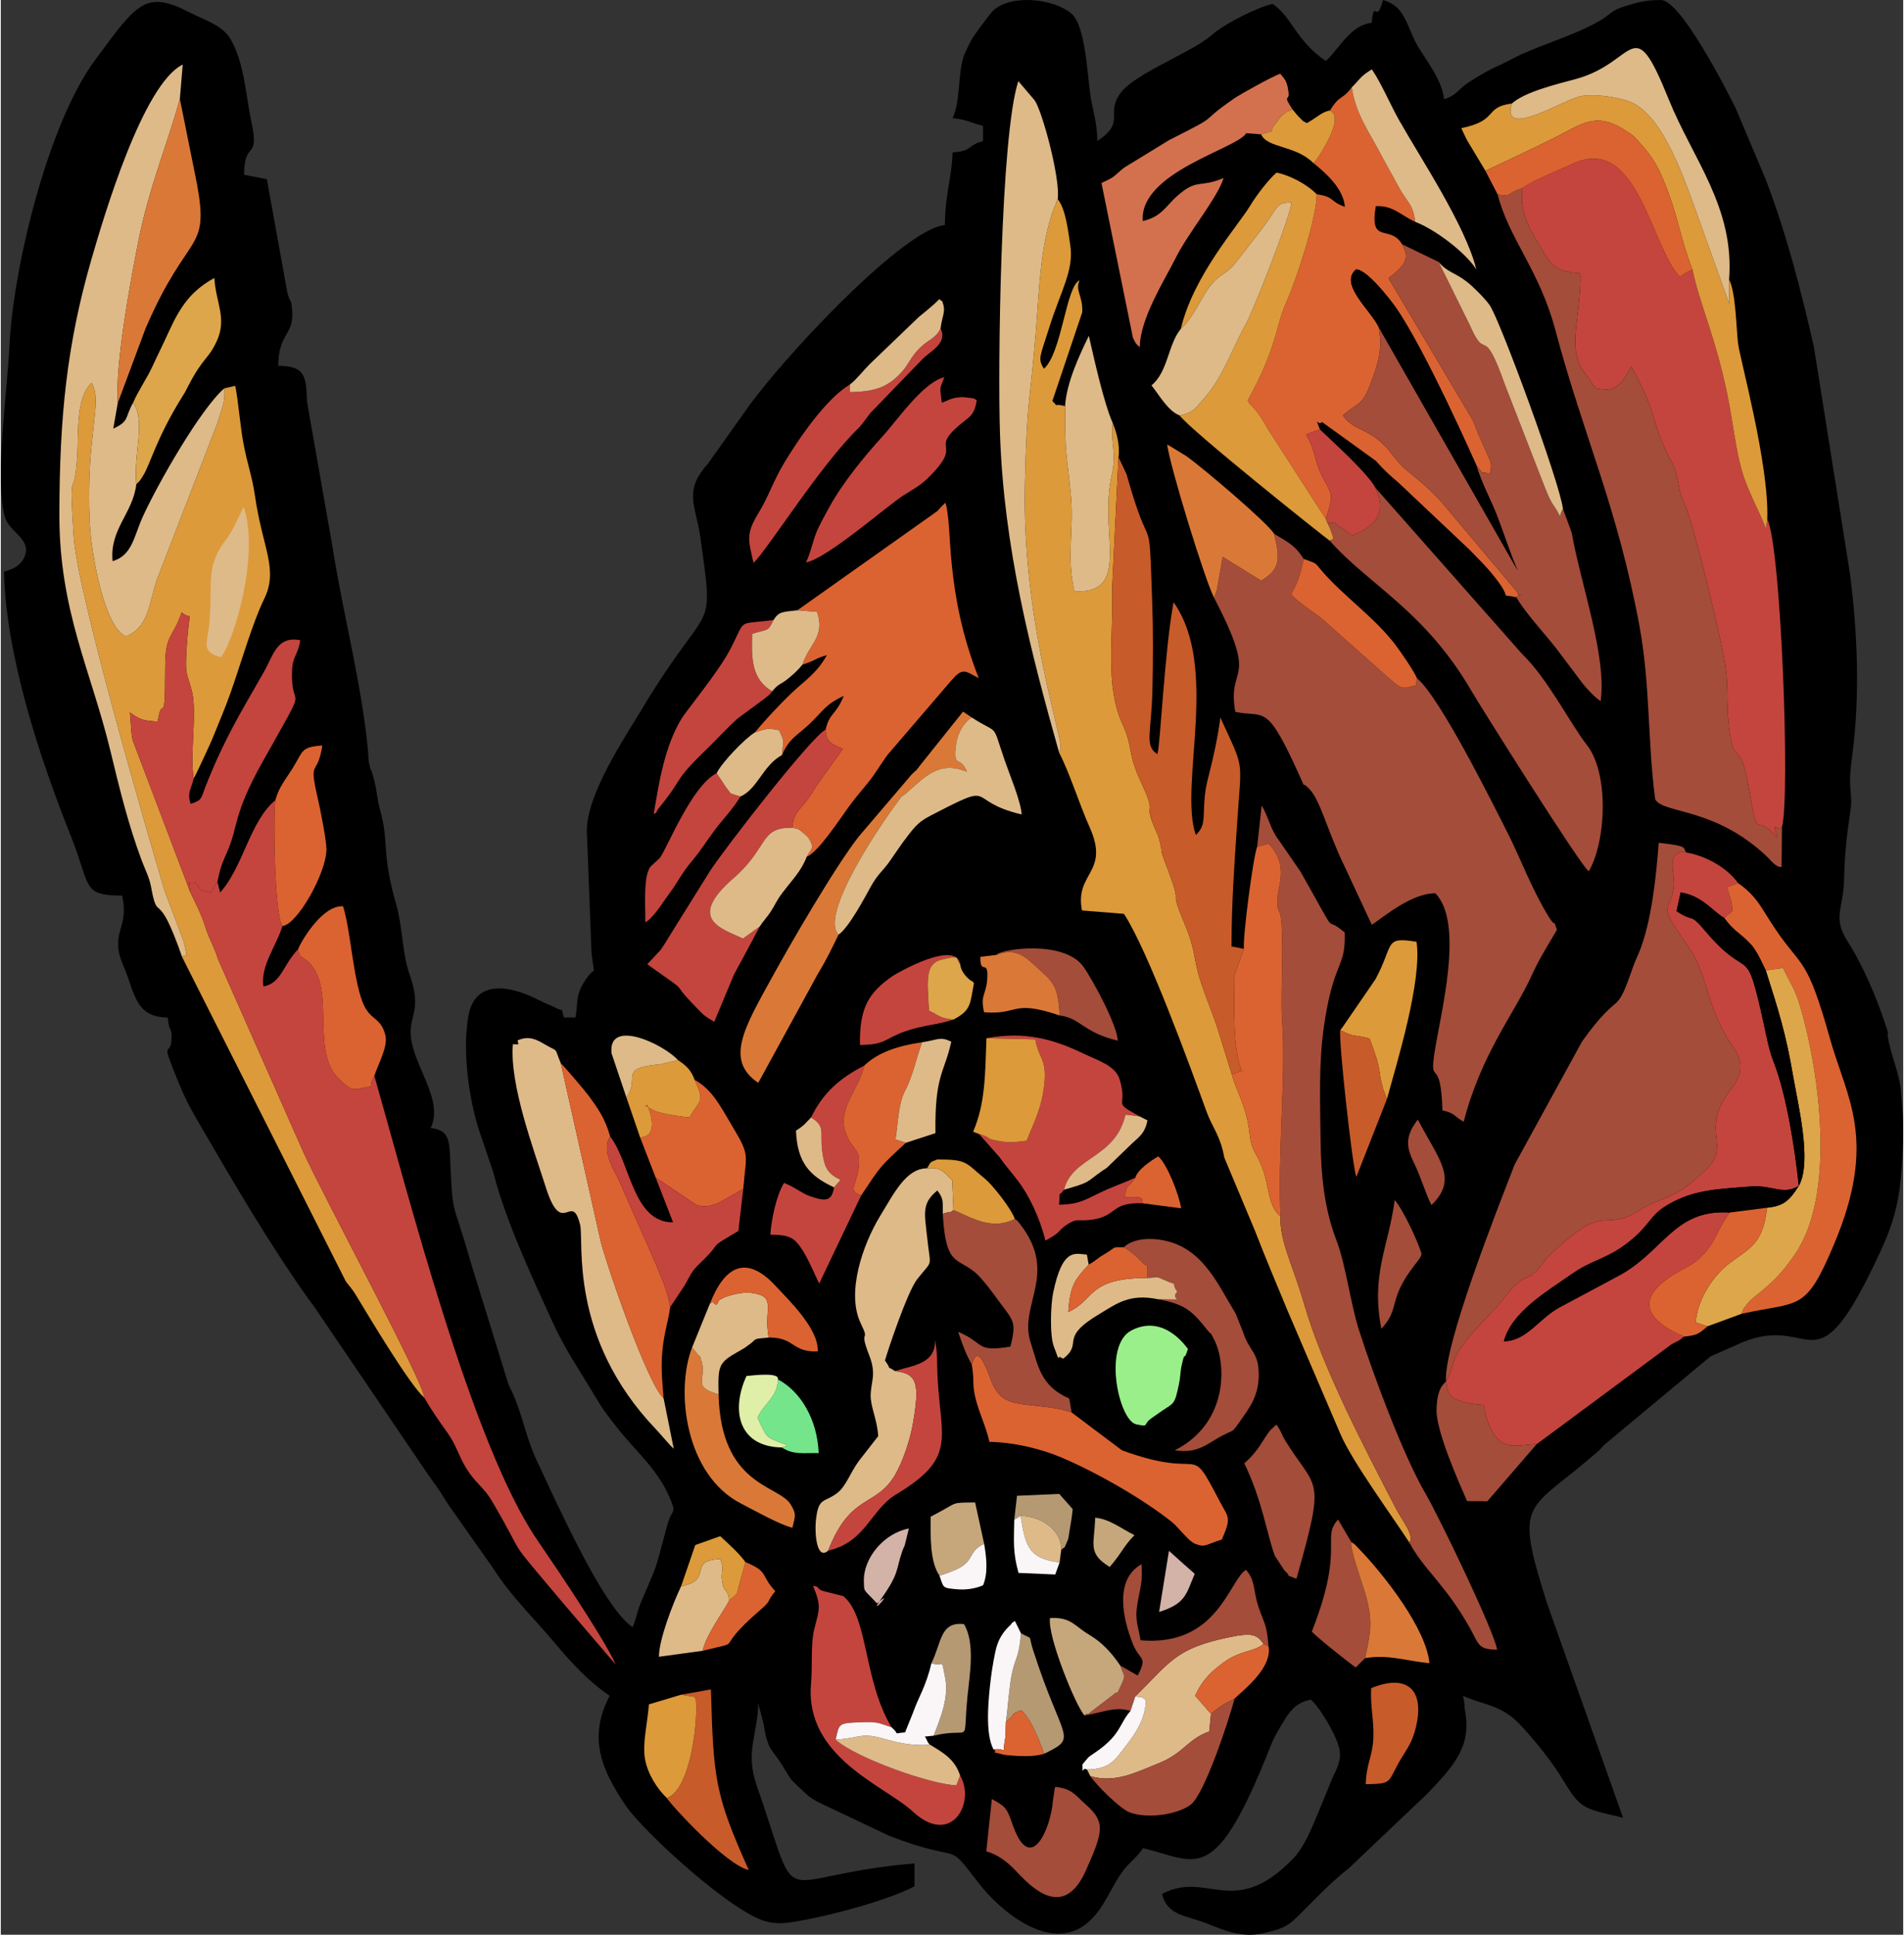 <?xml version="1.0" encoding="UTF-8"?>
<!DOCTYPE svg PUBLIC "-//W3C//DTD SVG 1.1//EN" "http://www.w3.org/Graphics/SVG/1.1/DTD/svg11.dtd">
<!-- Creator: CorelDRAW 2020 (64-Bit) -->
<svg xmlns="http://www.w3.org/2000/svg" xml:space="preserve" width="504px" height="512px" version="1.1" style="shape-rendering:geometricPrecision; text-rendering:geometricPrecision; image-rendering:optimizeQuality; fill-rule:evenodd; clip-rule:evenodd"
viewBox="0 0 511.9 520.46"
 xmlns:xlink="http://www.w3.org/1999/xlink"
 xmlns:xodm="http://www.corel.com/coreldraw/odm/2003">
 <rect x="0" y="0" width="511.9" height="520.46" fill="#333333" stroke="none"/>
 <defs>
  <style type="text/css">
   <![CDATA[
    .fil0 {fill:black}
    .fil14 {fill:#75E58C}
    .fil10 {fill:#9AEF8A}
    .fil1 {fill:#A44D3A}
    .fil12 {fill:#B59973}
    .fil3 {fill:#C4453E}
    .fil11 {fill:#C6A77B}
    .fil6 {fill:#C85B2A}
    .fil7 {fill:#D3714F}
    .fil16 {fill:#D3B2A8}
    .fil9 {fill:#DA7937}
    .fil5 {fill:#DB6331}
    .fil2 {fill:#DC9A3A}
    .fil8 {fill:#DDA64B}
    .fil4 {fill:#DEBA89}
    .fil15 {fill:#DFEFA8}
    .fil13 {fill:#FAF5F7}
   ]]>
  </style>
 </defs>
 <g id="Layer_x0020_1">
  <g id="_2226698434688">
   <path class="fil0" d="M0.86 153.78c0.5,22.73 9.84,50.75 18.01,71.17 5.43,13.57 2.85,15.96 13.77,15.96 2.11,9.07 -3.65,9.81 0.41,19.04 2.96,6.75 2.93,13.76 11.89,13.76 0.33,4.07 1.02,2.47 1.02,5.13 0,6.58 -3.58,-0.95 1.91,12.44 2.13,5.2 3.74,7.9 6.25,12.2 9.02,15.55 18.36,31.43 28.75,46.08 0.69,0.97 1.11,1.42 1.74,2.36l28.59 42.14c1.51,2.27 2.24,3.33 3.79,5.44 1.68,2.28 2.15,3.4 3.65,5.57l11.87 16.84c4.78,7.55 11.05,13.48 16.68,20.21 4.23,5.07 9.12,10.35 14.65,14.05 -6.03,11.41 -1.98,20.24 4.3,29.54 4.59,6.8 29.04,29.44 38.44,31.34 2.84,0.57 5.01,0.28 8.52,-0.35 9.09,-1.61 23.89,-5.64 30.75,-9.27l0 -6.15c-39.48,3.28 -29.9,15.15 -42.5,-21.13 -3.08,-8.88 0.28,-13.45 0.47,-21.93l1.5 5.84c0.22,1.6 0.64,4.15 1.75,6.25l2.59 3.6c0.01,0.01 1.07,1.73 1.18,1.9 1.94,3.17 1.52,2.65 4.1,5.12l2.12 1.98c1.26,1.03 1.68,1.2 3.13,1.99l18.78 8.91c20.69,8.02 14.81,0.61 24.15,12.75 5.83,7.57 19.49,19.09 29.39,10.63l1.06 -1c3.65,-3.7 5.3,-8.81 8.49,-13.03 1.89,-2.5 3.47,-3.26 5.29,-5.98 14.61,3.4 19.12,10.91 34.24,-27.27 1.12,-2.83 2.39,-4.9 3.91,-7.36 1.86,-2.99 3.44,-4.53 6.96,-5.35 2.16,1.59 7.29,10.02 7.8,13.7 0.41,2.9 -0.79,4.94 -1.98,7.48l-3.58 8.73c-1.92,4.5 -3.82,9.73 -7.29,13.22 -15.8,15.96 -22.8,2.73 -34.93,9.15 1.38,5.93 6.53,5.73 12.41,8.09 4.48,1.81 9.15,3.7 14.59,2.53 7.14,-1.53 7.41,-2.5 12.72,-7.81 4.01,-4.01 6.22,-6.28 10.66,-9.84l21.03 -19.97c6.68,-7.07 11.94,-12.43 10.13,-22.14 -0.33,-1.76 0.08,-1.16 -0.56,-4.17 4.31,2.07 8.47,2.21 12.91,5.55 3.49,2.62 10.69,11.77 13.07,15.63 5.66,9.21 5.32,8.89 17.07,11.63l-20.39 -57.52c-9.17,-28.8 -5.36,-24.38 13.34,-40.77 1.15,-1.01 1.11,-1.1 2.04,-2.06l28.54 -23.74 8.53 -3.77c19.58,-8.09 19.18,14.38 37.15,-24.35 4.74,-10.23 5.45,-15.97 6.05,-27.45 0.28,-5.24 0.13,-9.19 -0.51,-16.05 -0.42,-4.66 -2.73,-9.53 -3.45,-14.13 -0.38,-2.41 0.48,0.07 -0.39,-2.64 -2.48,-7.69 -6.14,-16.42 -10.47,-23.25 -4.14,-6.53 -1.18,-8.61 -0.97,-16.43 0.16,-6.29 0.57,-10.88 1.47,-17.01 0.61,-4.15 0.55,-3.77 0.21,-8.12 -0.18,-2.4 0.05,-4.85 0.53,-8.5 2.17,-16.27 1.35,-33.7 -0.65,-49.1l-9.69 -60.88c-3.52,-15.36 -7.23,-29.85 -12.8,-44.59l-8.21 -19.47c-2.66,-5.37 -14.86,-29.13 -20.08,-29.13 -3.83,0 -5.47,0.4 -8.85,1.39 -1.38,0.41 -2.53,0.76 -3.71,1.42 -0.19,0.11 -0.43,0.29 -0.62,0.4 -0.19,0.12 -0.41,0.32 -0.59,0.44 -0.18,0.12 -0.41,0.32 -0.58,0.44 -0.18,0.13 -0.41,0.32 -0.59,0.44 -0.18,0.13 -0.41,0.32 -0.59,0.43 -6.87,4.33 -16.41,6.83 -23.51,10.33 -0.21,0.1 -0.46,0.25 -0.66,0.35l-3.41 1.72c-1.12,0.53 -1.09,0.45 -2.12,0.96 -2.18,1.09 -4.26,2.35 -6.49,3.76 -2.84,1.8 -3.3,3.66 -6.71,4.57 -0.41,-5.04 -4.93,-10.59 -7.13,-14.39 -2.93,-5.05 -3.17,-10.63 -9.27,-12.26 -1.91,7.14 -2.28,-1.06 -3.07,6.15 -5.53,0.46 -8.62,6.76 -12.3,10.25 -8.03,-5.38 -9.12,-11.87 -14.35,-15.38 -4.33,1.01 -11.77,4.92 -15.16,7.4l-1.7 1.38c-0.16,0.13 -0.39,0.33 -0.56,0.46 -5.77,4.32 -19.63,9.69 -23.36,14.59 -4.48,5.88 1.58,7.75 -6.38,13.08 0,-4.96 -1.3,-8.3 -1.88,-12.47 -0.8,-5.69 -1.38,-18.51 -4.96,-21.69 -4.77,-4.25 -16.37,-5.39 -21.13,-0.99 -0.91,0.85 -5.2,6.7 -5.72,7.61 -0.51,0.88 -1.81,3.57 -2.03,4.11 -1.94,4.89 -0.96,12.54 -3.23,17.27 3.7,0.31 4.88,1.28 8.2,2.06l0 4.1c-4.4,1.17 -2.52,2.6 -8.2,3.07 -0.15,6.6 -2.05,11.39 -2.05,19.48l-1.5 0.32c-12.42,3.73 -42.23,35.73 -51.68,49l-10.64 14.99c-6.68,7.39 -3.15,11.24 -1.96,19.92 3.74,27.27 2.74,15.24 -15.52,45.63 -4.86,8.08 -15.06,23.17 -15.06,33.12l1.26 32.72c0.85,8.14 1.38,2.28 -2.23,8.36 -2.17,3.65 -1.36,5.66 -2.1,9.15l-3.08 0c-1.24,-3.43 0.98,-0.82 -3.12,-3.03 -0.07,-0.04 -1.96,-0.84 -2.14,-0.93 -0.57,-0.26 -1.6,-0.76 -2.08,-1 -6.79,-3.4 -16.71,-5.73 -18.43,4.82 -1.54,9.44 0.13,21.57 2.84,30.25l3.9 11.48c3.21,12.87 10.79,29.01 15.98,40.39 3.37,7.38 7.27,12.94 11.19,19.56 2.42,4.08 3.5,5.45 6.35,9.04 4.85,6.11 10.64,10.98 13.76,18.14 2.16,4.93 0.96,3.34 -0.16,6.89l-0.48 1.63c-3.66,13.67 -2.11,8.59 -7.1,20.63 -0.95,2.3 -1.03,4 -2.06,6.14 -8.09,-5.42 -20.97,-34.74 -25.82,-44.91 -2.68,-5.63 -3.67,-11.56 -6.16,-17.41 -0.86,-2.01 -0.84,-1.5 -1.58,-3.55l-9.92 -32.1c-5.15,-18.16 -4.86,-11.29 -5.65,-29.21 -0.19,-4.23 -0.72,-6.61 -5.19,-7.1 3.7,-7.71 -4.95,-16.82 -5.38,-25.28 -0.26,-5.13 3.07,-6.72 -0.35,-16.22 -1.89,-5.27 -1.79,-12.53 -3.61,-18.9 -3.29,-11.51 -2.35,-15.07 -3.35,-21.14 -0.41,-2.51 -1.14,-4.44 -1.53,-6.75 -0.58,-3.41 -0.47,-3.69 -1.42,-6.86 -0.84,-2.8 -0.19,0.36 -0.89,-2.83l-0.2 -1.29c-0.01,-0.13 -0.1,-1.85 -0.12,-2.07 -1.56,-17.47 -6.85,-37.44 -9.52,-54.76l-6.88 -39.14c-0.25,-7.09 -0.56,-9.78 -7.76,-9.78 0,-8.69 4.21,-8.25 3.75,-14.63 -0.3,-4.18 -0.39,-1.52 -1.32,-5.15l-5.5 -30.44 -6.12 -1.18c-0.03,-9.57 4.25,-3.55 1.99,-14.08 -1.57,-7.29 -1.83,-15.59 -5.53,-22.24 -2.16,-3.89 -7.1,-5.28 -11.11,-7.35 -11.99,-6.19 -14.22,-2.37 -25.52,12.91 -12.48,16.85 -21.89,55.37 -22.94,76.34 -0.69,13.7 -4.08,36.52 -1.25,46.5 1.14,4 6.95,5.78 5.43,10.25 -0.91,2.7 -3.06,3.73 -5.68,4.43z"/>
   <path class="fil1" d="M326.47 160.81c12.41,23.78 3.38,17.51 5.71,30.7 8.17,1.63 8.28,-2.78 17.44,17.48 1.8,4 -0.06,0.51 2.63,3.41 2.86,3.08 4.94,11.71 9.22,20.42l7.44 15.95c3.02,-1.96 10.6,-8.52 17.11,-8.47 8,8.3 1.14,33.21 -0.3,43.29 -1.28,8.89 1.71,0.04 2.21,15.12 3.53,0.81 2.64,1.26 5.7,3.06 4.78,-18.42 13.69,-29.17 18.3,-39.36 2.11,-4.66 4.58,-8.49 6.8,-12.28 -1.22,-3.67 -0.03,0.03 -2.21,-3.5 -4.45,-7.2 -7.7,-15.9 -10.81,-22.06 -3.99,-7.89 -18.44,-37.02 -24.63,-42.11 -0.74,3.29 0.95,1.41 -2.17,2.37 -2.59,0.8 -3.73,-1.14 -7.26,-4.05l-16.32 -14.49c-2.72,-2.07 -5.36,-3.62 -8.14,-6.36 2.06,-3.88 2.12,-4.33 3.41,-9.57 -2.38,-3.71 -4.2,-4.49 -7.99,-6.76 1.62,6.67 1.73,9.54 -3.48,12.59l-10.34 -6.41 -1.49 8.45c-0.04,0.19 -0.1,0.53 -0.14,0.69l-0.69 1.89z"/>
   <path class="fil2" d="M284.77 202.45c2.94,5.71 5.42,13.85 8.21,20.06 5.54,12.35 -4.09,12.15 -2.05,22.41l11.29 0.91c6.45,9.87 17.63,40.55 22.23,53.23 1.54,4.24 3.72,6.42 4.78,12.36l8.15 19.43c2.81,7.23 6.2,15.35 8.91,21.83l14.15 33.02c3.16,7.45 14.35,22.69 18.6,29.3 1.33,-2.17 -1.82,-5.68 -3.7,-9.31 -8.45,-16.34 -19.65,-37.6 -24.71,-55.17 -2.77,-9.65 -6.62,-16.85 -6.27,-23.25 -4.16,-3.6 -2.43,-9.31 -6.43,-16.43 -2.71,-4.81 -1.02,-4.93 -3.21,-12.2 -1.34,-4.42 -2.36,-5.69 -3.49,-9.66l-3.5 -11.29c-2.02,-6.64 -5.09,-12.6 -6.28,-19.22 -0.63,-3.5 -1.25,-5.93 -2.68,-9.39 -5.48,-13.24 0.49,-1.67 -5.71,-17.73 -1.02,-2.64 -0.46,-2.11 -1.16,-4.79 -0.43,-1.61 -0.16,-1 -0.87,-2.61 -3.73,-8.44 -0.39,-4.16 -2.77,-10.33l-2.4 -5.35c-2.65,-6.62 -1.24,-7.41 -4.15,-13.79 -4.6,-10.12 -2.29,-23.02 -2.65,-36.61l1.7 -34.88c0.44,-3.36 -0.58,-6.8 -1.57,-9.2 -0.68,5.46 1.14,7.81 -0.24,13.92 -0.93,4.09 -1.07,8.33 -0.87,12.74 0.47,10.09 2.17,19.35 -9.22,18.59 -2.16,-9.77 -0.02,-16.39 -0.92,-25.79 -1.19,-12.46 -1.56,-9.6 -1.57,-24 -3.98,-1.04 -1.18,0.85 -3.41,-1.39l8.03 -23.85c0.23,-4.49 -2.01,-5.8 -0.71,-8.61 -3.68,1.62 -4.77,19.55 -9.59,23.79 -1.73,-2.77 -1.02,-3.24 1.32,-10.74 3.22,-10.37 6.84,-15.7 5.75,-22.61 -0.54,-3.41 -1.14,-9.5 -3.36,-12.27 -4.72,10.36 -4.91,23.68 -5.98,36.69 -1.57,18.85 -2.34,17.08 -2.85,39.94 -0.81,35.91 9.8,67.16 9.61,70.69l-0.41 1.56z"/>
   <path class="fil3" d="M409.49 50.6c-0.98,6.18 1.88,11.04 4.35,15.06 3.26,5.3 3.58,7.3 11.22,7.89 0.18,12.03 -3.94,20.24 1.22,26.88 3.21,4.13 1.79,4.04 5.17,4.36 3.74,0.36 5.79,-3.3 7.27,-6.18 2.49,4.4 4.95,9.45 6.38,14.83 0.77,2.88 1.77,5 2.77,7.44 1.53,3.72 2.18,3.17 3.12,7.18 1.01,4.32 0.51,4.25 2.22,7.91 2.33,5.01 9.42,34.9 10.63,41.7 1.17,6.59 0.35,12.58 1.34,19.21 1.51,10.06 2.65,0.99 5.2,15.2 2.83,15.76 1.14,5.59 7.62,13.28 -1.5,-5.34 0,-1.35 1.28,-2.9 2.26,-7.85 -0.25,-75.74 -3.96,-82.76l-0.38 2.49c-2.13,-5.6 -4.82,-9.78 -6.56,-15.94 -1.53,-5.38 -2.37,-13 -3.67,-19.45 -3.23,-16.04 -7.54,-24.72 -9.52,-34.3 -1.9,0.87 -2.32,1.17 -3.3,2 -7.76,-7.48 -11.33,-38.58 -28.76,-30.5 -3.3,1.53 -11.4,4.74 -13.64,6.6z"/>
   <path class="fil1" d="M388.87 371.69c3.5,-6.25 -0.62,-5.46 12.26,-18.57 3.13,-3.19 4.73,-6.19 7.24,-8.13 3.27,-2.54 2.08,-0.38 4.98,-3.23 1.08,-1.06 1.94,-2.75 3.75,-4.45 14.19,-13.28 13.23,-6.86 21.47,-10.33 0.29,-0.13 3.68,-2.23 4.45,-2.61 6.07,-2.93 7.59,-2.15 15.4,-9.3 7.95,-7.27 -1.99,-10.43 7.36,-22.37 3,-3.84 2.94,-7.36 0.52,-10.79 -7.72,-10.98 -6.56,-19.3 -12.41,-27.57 -8.26,-11.67 -4.86,-8.86 -3.78,-15.17 0.65,-3.8 -2.47,-10.68 3.4,-9.84 -1.06,-1.28 1.04,-1.68 -7.4,-2.61 -0.63,8.29 -1.84,21.29 -5.39,29.73 -0.69,1.64 -0.87,1.79 -1.75,4.32 -4.66,13.4 -2.99,4.76 -13.47,19.37l-18.16 33.14c-5.03,12.96 -19.17,48.78 -18.47,58.41z"/>
   <path class="fil3" d="M388.87 371.69c0.6,2.27 -0.49,5.56 10.05,6.22 2.96,14.18 8.6,10.63 14.36,10.57l36.33 -26.9c2.13,-1.15 1.52,-0.56 3.31,-2.03 -9.36,-4 -13.69,-9.62 -3.34,-16.32 4.35,-2.82 6.07,-2.74 9.56,-6.95 2.2,-2.65 3.28,-6.39 6.07,-10.1 -15.23,-1 -17.73,10.82 -30.55,17.37l-15.47 8.27c-5.36,3.01 -8.72,8.96 -14.75,8.99 2.14,-7.97 11.65,-13.43 18.13,-17.99 6.34,-4.46 9.94,-3.92 16.77,-9.79 4.08,-3.5 4.67,-5.99 8.19,-8.29 7.13,-4.65 13.77,-4.82 23.21,-5.56 6.14,-0.49 8.58,2.44 13.07,-0.16 -1.08,-10.05 -3.26,-24.39 -6.8,-33.42 -1.28,-3.25 -2.02,-7.45 -2.73,-10.64 -4.97,-22.4 -3.44,-10.08 -15.59,-24.46 -4.49,-5.31 -2.85,-2.07 -7.77,-5.41l1.09 -5.03c5.87,0.94 8.59,5.06 11.73,6.88l2.24 -1.93c-0.3,-3.85 -0.73,-3.03 -1.46,-6.39l2.97 -1.05c-2.87,-4 -8.54,-7.35 -13.98,-8.24 -5.87,-0.84 -2.75,6.04 -3.4,9.84 -1.08,6.31 -4.48,3.5 3.78,15.17 5.85,8.27 4.69,16.59 12.41,27.57 2.42,3.43 2.48,6.95 -0.52,10.79 -9.35,11.94 0.59,15.1 -7.36,22.37 -7.81,7.15 -9.33,6.37 -15.4,9.3 -0.77,0.38 -4.16,2.48 -4.45,2.61 -8.24,3.47 -7.28,-2.95 -21.47,10.33 -1.81,1.7 -2.67,3.39 -3.75,4.45 -2.9,2.85 -1.71,0.69 -4.98,3.23 -2.51,1.94 -4.11,4.94 -7.24,8.13 -12.88,13.11 -8.76,12.32 -12.26,18.57z"/>
   <path class="fil2" d="M48.8 257.47l44.04 87.23c1.06,1.44 1.64,1.93 2.64,3.57 3.56,5.86 14.52,24.27 18.43,27.67 0.81,-2.37 -27.29,-54.52 -32.46,-65.94l-23.02 -52.03c-0.98,-3.31 -2.19,-4.87 -3.38,-8.59 -1.21,-3.81 -2.46,-5.99 -4.04,-9.33l-15.45 -40.74c-0.57,-1.89 -0.5,-5.16 -0.82,-7.65 3.17,2.21 3.36,2.04 7.46,2.49 1.31,-8.28 2.02,3.14 2.04,-14.94 0.01,-8.71 2.02,-7.38 4.42,-14.47 3.19,2.71 2.03,-2.75 1.28,10.6 -0.36,6.4 0.17,5.68 1.44,10.43 1.52,5.68 -0.58,17.38 0.53,23.62 0.43,-0.54 4.63,-9.68 5.07,-10.78 1.75,-4.37 3.34,-7.96 4.92,-12.45 2.72,-7.74 5.92,-18.84 8.93,-24.95 3.99,-8.09 -0.42,-13.68 -2.45,-27.92 -0.74,-5.13 -2.1,-8.66 -3.11,-14.13 -0.88,-4.75 -1.28,-10.71 -2.17,-15.36l-2.95 0.66c0.23,4.03 -0.47,4.62 -1.81,9.21l-16.32 42.21c-2.34,7.11 -2.23,12.8 -8.36,15.32 -5.93,-2.56 -9.34,-22.56 -9.73,-30.59 -1.14,-23.46 3.67,-32.41 0.5,-37.62 -4.42,4 -3.47,14.24 -3.88,20.05 -0.93,13.05 -2.28,0.34 -0.91,21.51 0.94,14.38 18.96,76.71 24.46,95.15l5.07 13.45c1.51,6.1 0.38,3.04 -0.37,4.32z"/>
   <path class="fil3" d="M58.29 237.2l-1.87 2.89c-3.24,-0.82 -2.28,-0.07 -4.02,-2.72 -1.93,1.52 -2,-2.31 -1.39,2.68 1.58,3.34 2.83,5.52 4.04,9.33 1.19,3.72 2.4,5.28 3.38,8.59l23.02 52.03c5.17,11.42 33.27,63.57 32.46,65.94 1.8,3.07 3.93,6.25 6.11,9.24 2.63,3.6 3.03,6.27 5.35,9.99 2.4,3.85 4.64,4.95 6.8,8.64 10.15,17.28 2.6,7.76 18.94,27.21l14.35 16.76c-1.69,-3.93 -7.28,-12.69 -10.08,-17 -3.69,-5.7 -7,-10.62 -11.08,-16.59 -17.6,-25.7 -34.93,-93.91 -43.79,-124.77 -2.48,4.25 1.49,2.14 -3.82,3.37 -2.82,0.65 -3.38,-0.57 -5.21,-2.11 -8.24,-6.97 -1.62,-23.24 -7.79,-30.88 -2.47,-3.05 -3.15,-1.36 -3.69,-4.46 -4.18,4.36 -4.46,9.13 -9.34,10.03 -0.79,-5.68 3.42,-10.74 5.13,-16.26 -2.07,-2.2 -2.58,-29.24 -1.9,-33.88 -6.95,5.81 -8.55,17.77 -14.87,24.87l-0.73 -2.9z"/>
   <path class="fil1" d="M402.77 52.3c3,11.9 11.24,20.29 15.55,36.55 7.56,28.47 16.69,47.44 22.63,79.66 2.9,15.75 2.15,31 4.22,46.52 2.19,3.97 16.13,1.98 30.36,15.68 0.65,0.62 2.14,2.66 3.64,2.52l0.11 -10.77c-1.28,1.55 -2.78,-2.44 -1.28,2.9 -6.48,-7.69 -4.79,2.48 -7.62,-13.28 -2.55,-14.21 -3.69,-5.14 -5.2,-15.2 -0.99,-6.63 -0.17,-12.62 -1.34,-19.21 -1.21,-6.8 -8.3,-36.69 -10.63,-41.7 -1.71,-3.66 -1.21,-3.59 -2.22,-7.91 -0.94,-4.01 -1.59,-3.46 -3.12,-7.18 -1,-2.44 -2,-4.56 -2.77,-7.44 -1.43,-5.38 -3.89,-10.43 -6.38,-14.83 -1.48,2.88 -3.53,6.54 -7.27,6.18 -3.38,-0.32 -1.96,-0.23 -5.17,-4.36 -5.16,-6.64 -1.04,-14.85 -1.22,-26.88 -7.64,-0.59 -7.96,-2.59 -11.22,-7.89 -2.47,-4.02 -5.33,-8.88 -4.35,-15.06 -4.36,1.25 -2.77,2.54 -6.72,1.7z"/>
   <path class="fil4" d="M48.8 257.47c0.75,-1.28 1.88,1.78 0.37,-4.32l-5.07 -13.45c-5.5,-18.44 -23.52,-80.77 -24.46,-95.15 -1.37,-21.17 -0.02,-8.46 0.91,-21.51 0.41,-5.81 -0.54,-16.05 3.88,-20.05 3.17,5.21 -1.64,14.16 -0.5,37.62 0.39,8.03 3.8,28.03 9.73,30.59 6.13,-2.52 6.02,-8.21 8.36,-15.32l16.32 -42.21c1.34,-4.59 2.04,-5.18 1.81,-9.21 -6.34,5.46 -17.79,25.45 -21.92,34.48 -2.43,5.31 -2.8,10.44 -8.15,12.02 -0.87,-8.56 5.51,-12.92 6.38,-20.7 -0.77,-8.73 2.65,-16.9 -0.85,-21.94 -2.34,4.11 -0.86,4.87 -5.35,7l1.21 -6.89c-0.74,-10.48 3.47,-33.03 5.56,-43.59 2.89,-14.57 7.55,-25.24 11.15,-38.24l0.77 -9.23c-10.66,5.21 -21.13,40.52 -24.56,52.37 -6.68,23.12 -8.59,42.67 -8.63,68.66 -0.05,25.92 8.53,42.02 13.76,63.7 2.4,9.96 4.79,19.73 8.38,29.34 0.84,2.24 2.08,4.68 2.48,6.87 2.02,11.04 1.53,-0.66 8.42,19.16z"/>
   <path class="fil5" d="M357.65 29.74c4.47,1.88 -3.85,13.61 -3.88,13.55 -0.07,-0.17 -0.34,0.42 -0.54,0.59 3.52,2.83 8.08,7 8.44,11.76 -4.07,-1.39 -2.7,-2.72 -7.6,-3.39 0.11,6.07 -5.5,23.22 -8.28,29.33 -2.71,5.97 -2.27,11.69 -10.23,26.07 0.55,1.82 1.72,1.11 5.25,7.56l15.72 24.41c2.22,-6.95 1.74,-6.25 -0.95,-11.47 -2.32,-4.53 -1.76,-7.18 -4.39,-11.27l3.75 -1.36c-1.51,-4.07 -0.58,-0.79 0.59,-1.99l14.47 10.44c2.18,2.48 3.55,3.68 6.26,6.02l18.95 17.89c2.7,2.74 4.34,4.41 5.97,6.37 6.68,8.06 1.1,5.18 6.64,6.42 2.06,-2.05 0.88,0.87 0.2,-1.42l-20.86 -24.79c-7.96,-8.16 -8.33,-6.41 -12.6,-12.04 -5.71,-7.54 -10.34,-6.16 -13.43,-10.67 4.28,-3.77 5.2,-2.25 7.77,-9.39 1.81,-5.02 2.92,-8.47 1.89,-14.32 -2.19,-4.64 -10.79,-11.6 -6.13,-15.56 2.87,-0.14 9.37,8.32 10.68,10.2 8.02,11.47 21.68,42.47 21.7,42.49 3.35,3.9 -0.27,1.01 3.6,2.34 0.79,-2.17 0.1,-3.6 0.1,-3.6l-3.12 -7.07c-0.44,-1.02 -0.91,-2.42 -1.46,-3.67l-22.75 -38.32c5,-3.85 5.6,-5.55 3.65,-9.14 -3.25,-5.5 -8.86,0.35 -7.08,-10.25 4.7,-0.24 6.64,2.42 10.6,4.21 -0.55,-4.86 -2.18,-5.16 -4.52,-9.53 -1.7,-3.19 -3.33,-5.98 -4.67,-8.54 -3.2,-6.13 -6.79,-10.82 -7.88,-18.08 -2.82,3.69 -3.07,1.69 -5.86,6.22z"/>
   <path class="fil1" d="M397.04 125.17c1.49,5.1 3.93,9.22 5.78,14.1 1.65,4.35 3.9,11.21 5.37,14.23l-37.4 -65.46c1.03,5.85 -0.08,9.3 -1.89,14.32 -2.57,7.14 -3.49,5.62 -7.77,9.39 3.09,4.51 7.72,3.13 13.43,10.67 4.27,5.63 4.64,3.88 12.6,12.04l20.86 24.79c0.68,2.29 1.86,-0.63 -0.2,1.42 2.23,4.01 7.25,9.32 10.87,13.95l7.03 9.34c0.19,0.24 0.74,0.88 0.94,1.1 1.47,1.62 2.38,2.55 3.82,3.57 1.72,-11.94 -5.33,-31.46 -7.79,-45.36l-2.35 -6.4c-1.56,2.67 0.22,2.99 -2.58,-1.02 -1,-1.43 -1.52,-2.97 -2.09,-4.24l-10.91 -28.05c-6.18,-17.37 -4.87,-5.44 -9.51,-16.17l-8.36 -16.92 -9.83 -4.76c1.95,3.59 1.35,5.29 -3.65,9.14l22.75 38.32c0.55,1.25 1.02,2.65 1.46,3.67l3.12 7.07c0,0 0.69,1.43 -0.1,3.6 -3.87,-1.33 -0.25,1.56 -3.6,-2.34z"/>
   <path class="fil1" d="M338.06 227.78l3.12 -0.82c6.09,6.73 1.72,11.79 2.33,16.63 0.31,2.4 0.88,0.8 1.14,5.51 0.48,8.68 -0.35,19.56 0.14,25.97 1.02,13.63 -1.25,36.01 -0.43,52.2 -0.35,6.4 3.5,13.6 6.27,23.25 5.06,17.57 16.26,38.83 24.71,55.17 1.88,3.63 5.03,7.14 3.7,9.31 4.06,7.54 9.53,10.98 16.25,22.92 2.47,4.39 2.11,5.81 7.33,5.86 -0.48,-4.25 -15.31,-35.22 -19.29,-42.05 -5.89,-10.1 -13.76,-31.14 -17.83,-43.8 -2.37,-7.37 -3.52,-17.52 -6.17,-24.45 -3.2,-8.38 -4.12,-17.3 -4.21,-26.97 -0.1,-10.19 -0.55,-20.48 0.93,-30.57 2.62,-17.87 5.88,-15.22 5.57,-25.09 -6.48,-5.54 -0.56,3.64 -11.92,-16.41l-5.82 -8.45c-2.24,-2.83 -2.85,-6.44 -4.6,-9.32l-1.22 11.11z"/>
   <path class="fil5" d="M214.34 164.17l5.3 0.43c2.27,6.62 -2.07,8.53 -3.95,14.2 3.75,-1.18 3.46,-1.72 6.61,-2.57 -2.87,5.05 -5.93,6.8 -9.46,10.14 -2.91,2.77 -7.61,7.76 -9.9,10.64 2.86,-0.84 3.04,-1.29 6.47,-0.57 1.7,3.65 1.08,2.57 0.79,6.67 1.97,-4.5 3.91,-5.11 7.16,-8.13 3.91,-3.62 4.34,-5.43 9.47,-7.78 -2.14,5.27 -3.84,4.46 -4.88,9.07 -0.1,3.71 2.45,4.13 4.61,5.19l-7.16 10.02c-4.19,7.26 -5.77,5.75 -6.49,11.19 1.95,0.37 1.25,0.19 2.28,0.79 0.17,0.1 2.05,1.72 2.16,1.94 1.72,3.09 0.87,2.48 -0.49,5.06 3.03,-1.1 8.96,-10.21 11.3,-13.42 1.99,-2.73 3.5,-4.37 5.45,-6.82 2.16,-2.73 2.73,-4.09 5.1,-7.29l17.03 -19.84c3.12,-3.57 3.59,-2.69 7.41,-0.64 -9.32,-23.73 -6.93,-40.85 -8.97,-47.22l-1.13 1.1c-0.15,0.16 -0.82,0.91 -1.01,1.13l-37.7 26.71z"/>
   <path class="fil6" d="M331.23 288.98l2.77 -0.92c-2.56,-4.63 -2.12,-19.17 -2.05,-25.71l2.55 -7.1 -3.34 -0.67c0.04,-12.32 0.73,-21.42 1.51,-33.13 1.19,-17.95 2.09,-13.93 -4.51,-28.43 -0.66,5.25 -1.93,10.91 -3.07,15.37 -0.84,3.28 -1.07,4.5 -1.28,7.95 -0.23,3.95 0.21,5.98 -2.26,8.28 -4.63,-13.47 6.48,-44.96 -5.98,-62.62 -2.43,13.01 -3.53,38.08 -4.35,40.89 -3.56,-2.32 -1.61,-5.59 -1.34,-17.3 0.19,-7.97 0.22,-15.77 -0.06,-23.61 -0.96,-27.18 -0.09,-9.92 -6.9,-34.42l-2.16 -4.57 -1.7 34.88c0.36,13.59 -1.95,26.49 2.65,36.61 2.91,6.38 1.5,7.17 4.15,13.79l2.4 5.35c2.38,6.17 -0.96,1.89 2.77,10.33 0.71,1.61 0.44,1 0.87,2.61 0.7,2.68 0.14,2.15 1.16,4.79 6.2,16.06 0.23,4.49 5.71,17.73 1.43,3.46 2.05,5.89 2.68,9.39 1.19,6.62 4.26,12.58 6.28,19.22l3.5 11.29z"/>
   <path class="fil1" d="M357.53 141.85c1.76,4.49 0.74,2.65 0.1,3.64 10.56,11.97 25.63,18.77 38.31,40.74 1.7,2.96 29.05,46.56 31.35,48.17 4.7,-8.07 5.5,-26.34 -0.5,-33.99 -4.48,-5.69 -10.45,-17.77 -17.53,-24.59l-39.37 -44.58c3.48,7.46 -0.89,10.64 -6.22,12.8l-5.02 -3.54c-1.63,0.9 -2.05,-1.29 -1.12,1.35z"/>
   <path class="fil3" d="M51.01 240.05c-0.61,-4.99 -0.54,-1.16 1.39,-2.68 1.74,2.65 0.78,1.9 4.02,2.72l1.87 -2.89c0.83,-3.95 1.07,-4.5 2.65,-8.1 3.02,-6.85 1.47,-9.86 9.55,-24.25 13.22,-23.55 7.48,-12.33 7.88,-24.35 0.14,-4.13 1.55,-4.05 2.21,-8.27 -6.3,-1.24 -7.23,4.03 -9.77,8.49 -6.6,11.6 -10.54,17.84 -15.6,30.55 -1.39,3.49 -0.9,3.98 -4.12,4.96 -1.02,-3.06 0.15,-3.92 0.82,-6.84 -1.11,-6.24 0.99,-17.94 -0.53,-23.62 -1.27,-4.75 -1.8,-4.03 -1.44,-10.43 0.75,-13.35 1.91,-7.89 -1.28,-10.6 -2.4,7.09 -4.41,5.76 -4.42,14.47 -0.02,18.08 -0.73,6.66 -2.04,14.94 -4.1,-0.45 -4.29,-0.28 -7.46,-2.49 0.32,2.49 0.25,5.76 0.82,7.65l15.45 40.74z"/>
   <path class="fil4" d="M284.77 202.45l0.41 -1.56c0.19,-3.53 -10.42,-34.78 -9.61,-70.69 0.51,-22.86 1.28,-21.09 2.85,-39.94 1.07,-13.01 1.26,-26.33 5.98,-36.69 0.74,-5.53 -4.16,-23.68 -6.21,-26.58l-4.39 -5.16c-4.81,14.53 -5.55,77.35 -4.93,95.05 1.06,30.41 8.13,58.06 15.9,85.57z"/>
   <path class="fil2" d="M317.52 88.45c2.69,-2.34 4.61,-6.39 6.42,-9.34 3.5,-5.71 5.28,-4.68 8.12,-8.19 2.73,-3.38 4.55,-5.84 6.75,-8.67 5.62,-7.2 3.86,-7.54 8.47,-7.82 0.26,2.34 -10.28,29.3 -12.31,32.81 -0.01,0 -1.02,1.9 -1.05,1.97 -2.93,5.77 -5.8,13.14 -9.9,17.66 -2.24,2.46 -2.77,4.09 -6.81,4.88 2.39,3.58 38.76,32.6 40.42,33.74 0.64,-0.99 1.66,0.85 -0.1,-3.64l-1 -2.23 -15.72 -24.41c-3.53,-6.45 -4.7,-5.74 -5.25,-7.56 7.96,-14.38 7.52,-20.1 10.23,-26.07 2.78,-6.11 8.39,-23.26 8.28,-29.33 -2.48,-2.59 -7.15,-5.1 -10.79,-5.81 -2.01,1.67 -5.42,6.09 -7.14,8.96 -3.18,5.3 -15.2,18.63 -18.62,33.05z"/>
   <path class="fil4" d="M222.63 417.13c6.08,-15.61 12.84,-11.51 18.04,-20.44 1.91,-3.28 3.91,-8.94 4.73,-13.53 1.98,-11.19 1.13,-13.65 -4.79,-14.33 -2.87,-1.9 -0.43,0.42 -2.69,-2.86 0.78,-2.82 6.05,-18.52 8.65,-21.84 4.39,-5.6 3.6,-2.63 2.71,-11.11 -0.69,-6.56 -1.6,-9.23 2.72,-12.77 1.82,2.34 1.4,3.11 1.47,6.25 2.75,-0.85 1.47,0.04 2.88,-0.98l-0.35 -8.03c-1.94,-1.78 -2.81,-3.68 -6.79,-3.2 -5.6,0.02 -8.79,6.59 -12.58,12.78 -4.72,7.75 -9.2,20.74 -5.23,28.93 2.77,5.71 -0.78,0.74 2.29,8.64 1.97,5.09 0.47,6.84 0.37,10.65 -0.08,3.09 1.77,6.56 2.03,11.04l-5.22 6.7c-2.29,3.12 -3.45,6.77 -5.73,8.54 -3.65,2.83 -5.16,0.96 -5.83,7.59 -0.33,3.32 0.22,10.69 3.32,7.97z"/>
   <path class="fil2" d="M406.6 27.85c-7.7,0.99 -3.34,4.52 -13.61,6.63 1.12,2.44 0.5,1.05 1.6,3.33l4.89 8.14c6.02,-2.85 11.95,-5.57 18.6,-8.89 7.44,-3.72 11.19,-7.16 19.23,-1.86 2.17,1.43 1.78,1.1 3.28,2.74 4.22,4.57 5.62,7.31 7.98,13.53 2.77,7.29 3.71,13.77 6.62,21.03 1.98,9.58 6.29,18.26 9.52,34.3 1.3,6.45 2.14,14.07 3.67,19.45 1.74,6.16 4.43,10.34 6.56,15.94l0.38 -2.49c0.56,-14.76 -7.49,-43.59 -7.89,-47.53 -0.47,-4.53 -0.62,-13.57 -2.38,-16.98l0.06 6.57 -8.56 -23.81c-3.17,-8.65 -8.91,-26.54 -17.83,-30.44 -2.46,-1.08 -8.56,-2.31 -13.27,-1.7 -4.33,0.56 -22.02,12.07 -18.85,2.04z"/>
   <path class="fil7" d="M339.13 36.14c5.69,-1.91 0.87,0.73 4.1,-3.23 0.89,-1.09 0.78,-1.27 2.05,-2.28 1.51,-1.19 0.34,-0.34 2.29,-1.2 -2.71,-4.16 -0.8,-2.16 -1.06,-4.48 -0.36,-3.02 -0.85,-3.46 -2.25,-5.12 -2.26,0.8 -10.68,5.48 -12.42,6.68 -10.66,7.38 -2.33,3.56 -17.47,11.18l-12.09 7.4c-3.33,2.67 -1.95,2.2 -6.11,4.13l8.46 41.61c1.04,2.07 0.57,1.29 1.85,2.59 0.04,-7.71 6.66,-18.03 9.71,-24.12 3.44,-6.86 11.22,-16.07 12.83,-21.4 -6.48,2.73 -6.95,0.06 -12.21,4.59 -3.32,2.86 -4.31,5.75 -9.53,6.98 -0.97,-13.16 25.41,-19.45 27.84,-23.64l4.01 0.31z"/>
   <path class="fil4" d="M137.79 280.89c-0.91,10.96 5.57,28.16 8.89,38.59 4.4,13.83 6.9,0.72 9.2,9.97 1.11,4.46 -3.2,30.22 20.3,54.92 1.8,1.89 3.38,3.95 4.9,5.36l-2.73 -13.57c-4.48,-4.12 -15.48,-36.31 -16.95,-42.33l-10.72 -47.82c-1.94,-4.64 -0.36,-2.77 -4.34,-5.09 -2.28,-1.34 -4.26,-2.37 -7.28,-1.06 0.28,1.55 0.5,1.03 -1.27,1.03z"/>
   <path class="fil3" d="M263.26 305.07l5.48 6.22c1.62,2.33 2.61,3.3 4.91,6.3 3.09,4.01 6.03,10.3 7.43,16.13 4.25,-2.2 3.38,-2.66 5.49,-4.09 3.12,-2.1 2.95,-1.07 6.46,-1.46 7.71,-0.86 5.27,-4.87 14.32,-4.47 -1.04,-0.7 1.8,-2.07 -5.01,-1.68 1.14,-4.5 0.12,-1.22 2.96,-5.23 -3.42,1.58 -6.2,2.42 -9.98,4.27 -4.12,2.02 -5.56,2.9 -10.57,3.03 0.42,-4.56 -0.47,-1.6 1.33,-4.04 2.23,-8.96 13.81,-8.36 16.55,-20.21l3.84 0.49c-7.85,-4.32 -3,-2.05 -5.42,-10 -1.13,-3.69 -5.99,-5.11 -9.6,-6.85 -7.97,-3.84 -15.79,-6.17 -26.23,-4.19l13.16 0.3c0.84,5.45 3.58,5.16 2.16,13.94 -0.92,5.68 -2.75,8.78 -4.5,13.35 -2.97,0.35 -4.58,0.63 -7.63,0.04 -4.26,-0.82 -0.71,-0.46 -5.15,-1.85z"/>
   <path class="fil5" d="M463.74 246.94c2.56,3.55 4.14,3.92 7,6.91 2.1,2.21 3.88,6.8 4.19,7.21l4.63 -0.67c1.83,4.04 3.13,5.17 4.76,10.79 5.28,18.35 9.39,50.42 -1.57,66.27 -3.98,5.77 -6.41,7.79 -10.96,11.48 -0.8,0.66 -1.29,1.06 -2.11,2.17 -1.6,2.14 0.1,-0.96 -1.28,2.32 15.76,-3.5 17.11,-0.22 24.92,-18.78 11.81,-28.05 3.36,-39.28 -1.09,-55.12 -6.28,-22.4 -7.45,-18.84 -14.65,-29.47 -3.89,-5.72 -4.88,-8.83 -10.09,-12.48l-2.97 1.05c0.73,3.36 1.16,2.54 1.46,6.39l-2.24 1.93z"/>
   <path class="fil5" d="M338.06 227.78c-1.06,2.71 -3.89,24.05 -3.56,27.47l-2.55 7.1c-0.07,6.54 -0.51,21.08 2.05,25.71l-2.77 0.92c1.13,3.97 2.15,5.24 3.49,9.66 2.19,7.27 0.5,7.39 3.21,12.2 4,7.12 2.27,12.83 6.43,16.43 -0.82,-16.19 1.45,-38.57 0.43,-52.2 -0.49,-6.41 0.34,-17.29 -0.14,-25.97 -0.26,-4.71 -0.83,-3.11 -1.14,-5.51 -0.61,-4.84 3.76,-9.9 -2.33,-16.63l-3.12 0.82z"/>
   <path class="fil5" d="M261.27 367.05c0.83,4.94 -0.06,5.23 1.22,9.91 0.99,3.63 2.62,6.86 3.53,10.91 6.28,0.09 13.54,1.74 19.35,4.19 9.34,3.95 21.91,11.11 29.77,17.38 1.76,1.4 4.37,5.16 6.35,5.9 2.62,0.98 2.59,0.2 7.07,-1.19 2.68,-6.17 1.74,-5.85 -0.6,-10.33 -8.75,-16.77 -3.25,-5.21 -26.28,-13.68l-13.54 -10.18c-6.15,-2.28 -15.05,-1.36 -18.42,-3.94 -2.81,-2.15 -3.14,-4.79 -4.24,-7.27 -1.17,-2.61 -2.79,-6.58 -4.21,-1.7z"/>
   <path class="fil3" d="M204.22 249.23l-4.5 3.25c-5.63,-2.66 -15.36,-5.11 -2.62,-16.2 9.65,-8.38 6.97,-13.75 15.81,-13.61 0.72,-5.44 2.3,-3.93 6.49,-11.19l7.16 -10.02c-2.16,-1.06 -4.71,-1.48 -4.61,-5.19 -3.81,1.86 -26.76,31.46 -31.03,37.9l-10.62 17.04c-0.72,1.23 -2.25,3.65 -2.78,4.37l-3.57 3.81c13.09,9.29 5,3.24 13.12,11.56 2.37,2.42 2.07,2.21 4.91,3.92l5.33 -12.77c2.52,-4.59 4.58,-8.44 6.91,-12.87z"/>
   <path class="fil3" d="M258.13 477.62l-1 2.62c-6.47,-0.08 -26.94,-7.27 -32.49,-12.24 1.01,-4.48 0.68,-4.48 6.91,-4.7 4.44,-0.16 4.44,0.13 8.15,1.36 -7.63,-12.59 -6.2,-29.75 -13.01,-35.3l-5.78 -1.46c-1.84,-0.98 -0.07,-0.83 -2.36,-1.32 2.31,5.61 1.71,6.23 0.34,11.66 -1.01,4 -0.46,10.16 -0.87,14.7 -1.76,19.83 19.91,27.44 27.42,34.41 10.29,9.55 16.96,-2.38 12.69,-9.73z"/>
   <path class="fil8" d="M483.81 319.02c-2.6,4.03 -4.06,5.38 -8.55,5.87 -1.13,10.06 -4.84,10.84 -10.42,15.17 -3.67,2.85 -8.14,8.81 -8.81,15.7l3.22 1.02 9.15 -3.36c1.38,-3.28 -0.32,-0.18 1.28,-2.32 0.82,-1.11 1.31,-1.51 2.11,-2.17 4.55,-3.69 6.98,-5.71 10.96,-11.48 10.96,-15.85 6.85,-47.92 1.57,-66.27 -1.63,-5.62 -2.93,-6.75 -4.76,-10.79l-4.63 0.67c3.26,10.28 5.4,16.88 7.32,28.25 1.29,7.62 5.2,23.17 1.56,29.71z"/>
   <path class="fil5" d="M178.35 376.16c-0.37,-5.03 -0.81,-8.16 -0.28,-13.31 0.46,-4.41 1.4,-6.87 2.06,-11.25 -0.8,-4.72 -2.44,-8.01 -4.1,-12.11l-10.08 -22.8c-2.03,-3.57 -4.09,-8.09 -1.96,-10.9 -1.37,-4.95 -3.43,-7.78 -5.78,-10.99 -1.03,-1.41 -6.48,-7.8 -7.53,-8.79l10.72 47.82c1.47,6.02 12.47,38.21 16.95,42.33z"/>
   <path class="fil1" d="M253.47 326.5c0.86,15.84 4.62,10.94 10.34,17.42 2.24,2.53 3.29,4.19 5.78,7.49 2.99,3.97 3.65,4.6 2.08,10.84 -9.56,1.52 -6.58,-0.79 -14.07,-3.99 1.12,3.32 2.3,6.53 3.67,8.79 1.42,-4.88 3.04,-0.91 4.21,1.7 1.1,2.48 1.43,5.12 4.24,7.27 3.37,2.58 12.27,1.66 18.42,3.94l-0.64 -3.75c-7.9,-3.44 -8.37,-9 -10.38,-15.05 -3.37,-10.11 7.59,-18.4 -2.8,-31.8 -1.14,-1.46 -0.62,-0.87 -1.45,-1.44 -6.36,3.17 -11.72,-0.45 -16.52,-2.4 -1.41,1.02 -0.13,0.13 -2.88,0.98z"/>
   <path class="fil3" d="M216.65 151.3c5.65,-1 21.92,-15.29 26.19,-18.01 2.17,-1.38 4.55,-2.64 6.58,-4.63 9.97,-9.78 0.39,-7.27 8.38,-14.18 2.74,-2.37 4.15,-2.53 4.81,-6.83 -0.85,-0.37 0,-0.44 -2.57,-0.7 -1.24,-0.13 -1.4,-0.16 -2.65,-0.01 -1.81,0.22 -2.43,0.77 -4.18,1.4 -0.53,-4.47 -0.7,-3.25 0.67,-6.87 -5.77,1.42 -12.54,11.46 -16.68,15.98 -4.62,5.06 -10.57,12.28 -14.12,18.73 -1.34,2.43 -3.01,5.38 -3.79,7.48 -0.9,2.4 -1.51,5.41 -2.64,7.64z"/>
   <path class="fil9" d="M225.41 251.44c-5.22,-5.42 11.35,-29.65 15.85,-35.66 2.13,-2.84 0.31,-0.61 2.53,-2.56 5.06,-4.43 8.75,-8.68 16.16,-5.61 -1.74,-4.6 -3.89,-0.57 -2.9,-7.5 0.43,-3.04 2.12,-5.83 4.22,-7.1l-2.35 -1.58 -11.39 14.26c-2.03,2.6 -0.49,0.71 -2.45,2.67l-14.16 16.6c-6.31,8.01 -18.38,28.82 -23.44,38.03 -7.45,13.54 -12.69,22.23 -3.66,28.3l16.05 -29.34c2.24,-3.67 3.78,-6.88 5.54,-10.51z"/>
   <path class="fil4" d="M317.52 88.45c-3.52,4.33 -3.39,11.49 -7.89,15.22 2.29,2.9 4.48,6.91 7.58,8.08 4.04,-0.79 4.57,-2.42 6.81,-4.88 4.1,-4.52 6.97,-11.89 9.9,-17.66 0.03,-0.07 1.04,-1.97 1.05,-1.97 2.03,-3.51 12.57,-30.47 12.31,-32.81 -4.61,0.28 -2.85,0.62 -8.47,7.82 -2.2,2.83 -4.02,5.29 -6.75,8.67 -2.84,3.51 -4.62,2.48 -8.12,8.19 -1.81,2.95 -3.73,7 -6.42,9.34z"/>
   <path class="fil9" d="M31.47 108.43l7.47 -20.04c11.46,-26.62 17.25,-20.21 13.86,-38.84l-4.62 -22.95c-3.6,13 -8.26,23.67 -11.15,38.24 -2.09,10.56 -6.3,33.11 -5.56,43.59z"/>
   <path class="fil4" d="M225.41 251.44c2.72,-1.81 7.07,-9.99 8.72,-12.98 1.84,-3.33 3.18,-4.15 4.85,-6.48 1.57,-2.19 2.98,-4.44 5.1,-7.19 2.12,-2.73 3.16,-3.85 6.03,-5.34 18.67,-9.67 8.78,-4.1 24.58,-0.35 -0.12,-3.33 -3.41,-11.18 -4.58,-14.62 -3.61,-10.55 -1.31,-6.59 -8.84,-11.47 -2.1,1.27 -3.79,4.06 -4.22,7.1 -0.99,6.93 1.16,2.9 2.9,7.5 -7.41,-3.07 -11.1,1.18 -16.16,5.61 -2.22,1.95 -0.4,-0.28 -2.53,2.56 -4.5,6.01 -21.07,30.24 -15.85,35.66z"/>
   <path class="fil4" d="M286.37 109.25c0.01,14.4 0.38,11.54 1.57,24 0.9,9.4 -1.24,16.02 0.92,25.79 11.39,0.76 9.69,-8.5 9.22,-18.59 -0.2,-4.41 -0.06,-8.65 0.87,-12.74 1.38,-6.11 -0.44,-8.46 0.24,-13.92 -2.41,-5.45 -5.1,-17.67 -6.42,-23.45 -2.35,4.83 -5.99,12.44 -6.4,18.91z"/>
   <path class="fil1" d="M302.16 335.52c1.36,0.66 3.73,2.7 4.46,3.54 2.53,2.89 1.67,-0.69 1.82,4.72 3.23,-0.07 1.99,-0.63 4.66,0.55 4.67,2.05 1.26,-0.19 3.47,3.19 -2.48,2.3 3.93,2.11 -5.11,1.99 7.12,1.37 8.93,2.92 13.22,8.3 1.86,2.32 -0.13,-1.03 1.75,2.44 3.2,5.89 4.35,22.31 -10.52,29.89 5.15,0.77 7.58,-0.86 10.74,-2.79 6.1,-3.73 3.65,-0.53 7.85,-6.52 1.92,-2.74 3.92,-5.77 3.99,-10.78 0.08,-6.37 -2.56,-6.49 -4.15,-11.52l-2.06 -5.17c-4.55,-7.41 -8.33,-16.49 -17.59,-19.25 -3.9,-1.16 -9.47,-1.42 -12.53,1.41z"/>
   <path class="fil4" d="M406.6 27.85c-3.17,10.03 14.52,-1.48 18.85,-2.04 4.71,-0.61 10.81,0.62 13.27,1.7 8.92,3.9 14.66,21.79 17.83,30.44l8.56 23.81 -0.06 -6.57c1.49,-19.41 -9.73,-32.34 -16.24,-48.46 -9.85,-24.38 -8.49,-9.94 -24.98,-5.48 -5.35,1.45 -13.78,3.47 -17.23,6.6z"/>
   <path class="fil5" d="M399.48 45.95l3.29 6.35c3.95,0.84 2.36,-0.45 6.72,-1.7 2.24,-1.86 10.34,-5.07 13.64,-6.6 17.43,-8.08 21,23.02 28.76,30.5 0.98,-0.83 1.4,-1.13 3.3,-2 -2.91,-7.26 -3.85,-13.74 -6.62,-21.03 -2.36,-6.22 -3.76,-8.96 -7.98,-13.53 -1.5,-1.64 -1.11,-1.31 -3.28,-2.74 -8.04,-5.3 -11.79,-1.86 -19.23,1.86 -6.65,3.32 -12.58,6.04 -18.6,8.89z"/>
   <path class="fil4" d="M305.28 456.34c2.14,0.39 1.34,-0.24 2.83,1.02 -0.03,4.78 -2.71,8.83 -5.08,11.9 -3.23,4.17 -4.37,6.58 -10.73,6.77l0.85 1.75c6.71,2 12.34,-1.04 18.18,-3.35 7.11,-2.81 7.76,-6.44 13.85,-8.66l0.46 -4.73 -4.26 -4.87c2.12,-4.68 4.74,-6.78 7.71,-9 4.22,-3.16 8.77,-3 10.68,-4.97 -1.74,-2.49 -2.94,-3.15 -9.92,-1.63 -11.79,2.56 -14.56,5.47 -21.37,12.55l-3.2 3.22z"/>
   <path class="fil5" d="M80 255.34c0.54,3.1 1.22,1.41 3.69,4.46 6.17,7.64 -0.45,23.91 7.79,30.88 1.83,1.54 2.39,2.76 5.21,2.11 5.31,-1.23 1.34,0.88 3.82,-3.37 0.99,-3.1 3.74,-7.9 2.98,-10.92 -1.27,-5.11 -4.18,-3.8 -6.16,-8.98 -2.59,-6.75 -3.16,-19.11 -5.24,-25.73 -5.82,-0.33 -11.58,10.05 -12.09,11.55z"/>
   <path class="fil5" d="M172.03 305.97l4.18 10.8 11.01 7.39c2.46,0.78 3.93,0.16 5.83,-0.53l6.73 -3.79c0.77,-9.41 1.91,-8.82 -2.85,-16.72 -3.17,-5.28 -5.39,-9.98 -10.22,-12.62 2.85,6.3 1.35,5.15 -1.34,10.01 -1.62,0.03 -5.54,-0.64 -7.22,-1.05 -1.8,-0.45 -1.7,-0.35 -3.02,-1.07 -3.37,-1.83 -1.08,-0.52 -1.22,-1.28 1.43,3.4 2.62,8.76 -1.88,8.86z"/>
   <path class="fil3" d="M218.03 300.6c3.99,2.52 2.35,3.75 2.99,9 0.57,4.57 1.47,6.11 4.93,7.79l-1.73 2.02c-0.66,3.76 -2.21,3.87 -6.62,2.32 -2.07,-0.73 -4.13,-2.5 -6.84,-3.5 -2.05,3.23 -3.4,9.79 -3.7,13.91 5.4,0 6.61,0.93 8.8,4.36 1.35,2.13 3.19,6.31 4.35,8.8l11.3 -23.72c-4.13,-1.46 -0.62,-2.96 -0.55,-9.31 0.03,-3.14 -2.25,-3.51 -3.7,-7.72 -2.22,-6.48 3.96,-11.93 5.07,-17.89 -6.73,3.43 -11.21,7.52 -14.3,13.94z"/>
   <path class="fil9" d="M326.47 160.81l0.69 -1.89c0.04,-0.16 0.1,-0.5 0.14,-0.69l1.49 -8.45 10.34 6.41c5.21,-3.05 5.1,-5.92 3.48,-12.59 -1.49,-2.74 -19.13,-17.74 -23.64,-20.93l-4.28 -2.61c-0.22,-0.13 -0.57,-0.31 -0.85,-0.48 0.83,6.15 10.13,36.37 12.63,41.23z"/>
   <path class="fil3" d="M228.5 103.42c-6.36,3.73 -13.79,14.56 -17.79,21.24 -2.8,4.67 -4.1,8.84 -6.61,12.97 -3.57,5.86 -3.1,7.19 -1.55,13.8 4.17,-4.16 17.89,-26.18 28.2,-36.23 0.94,-0.91 2.11,-2.65 3.2,-4.06l14.14 -14.63c2.15,-2.11 6.76,-4.25 4.78,-8.16 -1.38,2.83 -3.06,2.76 -5.64,5.31 -2.46,2.44 -2.81,4.21 -4.83,6.43 -3.72,4.08 -7.16,5.28 -13.9,5.39l0 -2.06z"/>
   <path class="fil0" d="M465.21 326.18l10.05 -1.29c4.49,-0.49 5.95,-1.84 8.55,-5.87 -4.49,2.6 -6.93,-0.33 -13.07,0.16 -9.44,0.74 -16.08,0.91 -23.21,5.56 -3.52,2.3 -4.11,4.79 -8.19,8.29 -6.83,5.87 -10.43,5.33 -16.77,9.79 -6.48,4.56 -15.99,10.02 -18.13,17.99 6.03,-0.03 9.39,-5.98 14.75,-8.99l15.47 -8.27c12.82,-6.55 15.32,-18.37 30.55,-17.37z"/>
   <path class="fil1" d="M266.67 483.95l-1.49 14.07c3.03,0.83 5.68,2.88 7.69,4.98 3.7,3.87 12.8,14.22 19.07,0.25 4.68,-10.45 5.32,-13.06 0.26,-17.59 -3.27,-2.92 -3.83,-4.41 -8.42,-4.99 -0.13,0.23 -0.21,0.37 -0.24,0.76l-0.44 3.02c-0.54,7.24 -5.86,19.96 -10.64,6.93 -1.74,-4.74 -1.58,-5.17 -5.79,-7.43z"/>
   <path class="fil3" d="M180.13 351.6l3.72 -5.57c1.88,-3.15 1.69,-3.72 4.21,-6.13 7.28,-6.98 1.03,-3.16 10.41,-8.78l1.31 -11.28 -6.73 3.79c-1.9,0.69 -3.37,1.31 -5.83,0.53l-11.01 -7.39 4.69 12.05c-10.84,0.1 -11.5,-16.21 -16.91,-23.03 -2.13,2.81 -0.07,7.33 1.96,10.9l10.08 22.8c1.66,4.1 3.3,7.39 4.1,12.11z"/>
   <path class="fil8" d="M35.61 108.32c3.5,5.04 0.08,13.21 0.85,21.94 1.3,-1.29 0.78,-0.65 1.9,-2.42 1.78,-2.82 3.46,-9.76 10.19,-20.68 1.39,-2.26 0.67,-0.99 1.88,-3.32 4.13,-7.92 5.3,-7.04 7.6,-11.89 2.98,-6.26 -0.2,-10.52 -0.56,-17.18 -6.13,3.4 -9.06,7.39 -12.37,14.69 -1.76,3.88 -2.64,5.49 -4.21,8.93 -1.6,3.5 -3.83,6.56 -5.28,9.93z"/>
   <path class="fil3" d="M207.57 185.96c-5.72,-3.28 -5.57,-9.21 -5.39,-15.45 4.42,-1.43 4.15,-0.41 5.74,-3.72 -10.23,1.39 -7.1,-0.77 -11.74,8.06 -3.13,5.96 -11.87,16.53 -13.11,18.63 -4.46,7.52 -5.97,16.97 -7.38,25.53 1.43,-0.85 0.19,-0.19 1.44,-1.71 6.97,-8.5 3.36,-6.65 12.88,-15.85 2.91,-2.81 4.79,-5.01 8.23,-8.15l7.08 -5.23c2.21,-1.77 0.98,-0.62 2.25,-2.11z"/>
   <path class="fil5" d="M73.89 215.23c-0.68,4.64 -0.17,31.68 1.9,33.88 3.93,-0.34 11.77,-14.16 11.84,-20.6 0.02,-2.37 -1.66,-10.83 -2.31,-13.61 -2.6,-11.29 -0.19,-5.44 1.2,-14.35 -5.98,0.39 -5.1,1.56 -8.07,6.23 -2.09,3.29 -3.65,5.06 -4.56,8.45z"/>
   <path class="fil1" d="M301.23 448.05c0.94,2.98 1.75,2.18 -0.09,5.94 -1.64,3.35 0.15,0.18 -1.63,1.77l-6.35 4.86c-0.17,0.11 -0.64,0.64 -0.76,0.43 -0.13,-0.22 -0.54,0.25 -0.79,0.41 4.57,-0.67 8.24,-2.58 12.36,-1.19l1.31 -3.93 3.2 -3.22c6.81,-7.08 9.58,-9.99 21.37,-12.55 6.98,-1.52 8.18,-0.86 9.92,1.63l1.33 0.64c-0.47,-6.19 -1.13,-5.93 -2.67,-10.54 -1.45,-4.33 -0.8,-7.22 -3.4,-10 -4.55,2.88 -7.63,20.74 -28.35,18.95 -0.59,-3.92 -1.65,-5.28 -0.77,-10.22 0.76,-4.28 1.37,-5.63 1.03,-10.25 -7.27,4.08 -5.17,14.43 -2.24,21.64 1.8,4.4 3.98,3.01 1.21,8.31l-4.68 -2.68z"/>
   <path class="fil4" d="M363.51 23.52c1.09,7.26 4.68,11.95 7.88,18.08 1.34,2.56 2.97,5.35 4.67,8.54 2.34,4.37 3.97,4.67 4.52,9.53 5.42,2.07 13.57,8.27 16.46,12.81 -2.91,-11.77 -14.94,-29.82 -20.69,-39.98 -2.59,-4.59 -4.81,-10 -7.43,-13.84 -3.07,1.89 -2.93,2.34 -5.41,4.86z"/>
   <path class="fil5" d="M232.33 286.66c-1.11,5.96 -7.29,11.41 -5.07,17.89 1.45,4.21 3.73,4.58 3.7,7.72 -0.07,6.35 -3.58,7.85 0.55,9.31 5.54,-8.3 4.97,-7.63 12.04,-14.17l-2.8 -0.89c0.66,-4.13 0.74,-9.53 2.48,-12.9 2.36,-4.59 2.89,-8.37 4.68,-13.25 -6.58,0.96 -11.86,2.73 -15.58,6.29z"/>
   <path class="fil0" d="M370.79 88.04l37.4 65.46c-1.47,-3.02 -3.72,-9.88 -5.37,-14.23 -1.85,-4.88 -4.29,-9 -5.78,-14.1 -0.02,-0.02 -13.68,-31.02 -21.7,-42.49 -1.31,-1.88 -7.81,-10.34 -10.68,-10.2 -4.66,3.96 3.94,10.92 6.13,15.56z"/>
   <path class="fil1" d="M334.61 393.64c4.89,10.17 6.02,18.93 8.22,24.9l2.51 3.82c2.81,2.72 -0.91,0.57 3.29,2.36 7.92,-28.01 5.59,-23.46 -2.78,-36.83 -1.52,-2.42 -0.98,-2.39 -2.62,-4.67l-1.64 1.53c-2.15,2.65 -2.8,5.18 -6.98,8.89z"/>
   <path class="fil2" d="M263.26 305.07c4.44,1.39 0.89,1.03 5.15,1.85 3.05,0.59 4.66,0.31 7.63,-0.04 1.75,-4.57 3.58,-7.67 4.5,-13.35 1.42,-8.78 -1.32,-8.49 -2.16,-13.94l-13.16 -0.3c-0.36,9.87 -0.29,17.49 -3.59,25.17l1.63 0.61z"/>
   <path class="fil1" d="M325.64 461.04l-0.46 4.73c-6.09,2.22 -6.74,5.85 -13.85,8.66 -5.84,2.31 -11.47,5.35 -18.18,3.35 1.7,2.49 8.03,8.79 10.58,9.75 4.82,1.81 12.95,0.62 16.48,-2.09 3.66,-2.82 10.21,-22.48 11.77,-28.51 -2.48,1.28 -3.68,1.78 -6.34,4.11z"/>
   <path class="fil4" d="M204.22 249.23c0.98,-1.53 1.95,-2.47 2.93,-3.96 1.17,-1.79 1.57,-3 3.15,-5.07 2.57,-3.41 5.12,-5.89 6.56,-9.74 1.36,-2.58 2.21,-1.97 0.49,-5.06 -0.11,-0.22 -1.99,-1.84 -2.16,-1.94 -1.03,-0.6 -0.33,-0.42 -2.28,-0.79 -8.84,-0.14 -6.16,5.23 -15.81,13.61 -12.74,11.09 -3.01,13.54 2.62,16.2l4.5 -3.25z"/>
   <path class="fil9" d="M193.14 375.09c-7.33,-2.1 -3.2,-3.73 -4.56,-8.89l-0.48 -1.11c-1.15,-2.08 1.83,2.58 -0.92,-1.21l-1.17 -1.39c-4.53,11.68 -1.85,34.21 13.14,41.96 3.78,1.95 10.54,5.75 13.86,6.52 0.7,-3.16 1.22,-3.52 -0.51,-6.32 -3.22,-5.23 -18.76,-4.85 -19.36,-29.56z"/>
   <path class="fil1" d="M413.28 388.48c-5.76,0.06 -11.4,3.61 -14.36,-10.57 -10.54,-0.66 -9.45,-3.95 -10.05,-6.22 -2.01,1.59 -2.48,4.46 -2.54,7.59 -0.1,5.76 5.9,19.24 8.22,24.53l5.45 0.04 13.28 -15.37z"/>
   <path class="fil2" d="M360.43 277.1c3.84,2.06 3.24,1.04 7.86,2.28 3.76,9.82 2,8.04 3.72,13.73l0.98 2.52c2.76,-10.01 9.49,-31.92 7.96,-42.27 -8.91,-1.5 -5.96,0.67 -11.07,10.09l-8.92 12.99c-0.12,0.15 -0.36,0.43 -0.53,0.66z"/>
   <path class="fil5" d="M465.21 326.18c-2.79,3.71 -3.87,7.45 -6.07,10.1 -3.49,4.21 -5.21,4.13 -9.56,6.95 -10.35,6.7 -6.02,12.32 3.34,16.32 3.42,-0.32 3.99,-0.73 6.33,-2.77l-3.22 -1.02c0.67,-6.89 5.14,-12.85 8.81,-15.7 5.58,-4.33 9.29,-5.11 10.42,-15.17l-10.05 1.29z"/>
   <path class="fil10" d="M319.44 362.89c-0.21,-0.17 -6.23,-9.55 -15.12,-5.05 -7.92,4 -3.47,24.33 1.2,25.31 3.66,0.76 1.69,0.12 3.99,-1.56l3.07 -2.15c3.11,-2.06 3.31,-1.59 4.44,-7.13 0.49,-2.39 0.29,-3.09 0.75,-5.11 1.03,-4.53 0.36,-0.25 1.67,-4.31z"/>
   <path class="fil0" d="M483.81 319.02c3.64,-6.54 -0.27,-22.09 -1.56,-29.71 -1.92,-11.37 -4.06,-17.97 -7.32,-28.25 -0.31,-0.41 -2.09,-5 -4.19,-7.21 -2.86,-2.99 -4.44,-3.36 -7,-6.91 -3.14,-1.82 -5.86,-5.94 -11.73,-6.88l-1.09 5.03c4.92,3.34 3.28,0.1 7.77,5.41 12.15,14.38 10.62,2.06 15.59,24.46 0.71,3.19 1.45,7.39 2.73,10.64 3.54,9.03 5.72,23.37 6.8,33.42z"/>
   <path class="fil3" d="M240.61 368.83c5.92,0.68 6.77,3.14 4.79,14.33 -0.82,4.59 -2.82,10.25 -4.73,13.53 -5.2,8.93 -11.96,4.83 -18.04,20.44 10.17,-2.32 11.44,-11.03 18.27,-15.12 16.21,-9.73 12.14,-14.74 11.19,-30.96 -0.25,-4.37 0.08,-5.87 -0.69,-10.7 0.18,6.61 -5.81,6.86 -10.79,8.48z"/>
   <path class="fil5" d="M381.08 182.46c-0.88,-2.01 -4.28,-6.99 -6.05,-9.3 -5.4,-7.04 -13.93,-13.01 -19.47,-19.48 -2.31,-2.7 -1.28,-1.92 -4.96,-3.32 -1.29,5.24 -1.35,5.69 -3.41,9.57 2.78,2.74 5.42,4.29 8.14,6.36l16.32 14.49c3.53,2.91 4.67,4.85 7.26,4.05 3.12,-0.96 1.43,0.92 2.17,-2.37z"/>
   <path class="fil6" d="M183.06 455.89l3.16 0.52c0.15,-0.25 0.49,0.3 0.75,0.42 0.76,4.95 -1.15,24.47 -7.73,26.87 1.16,1.92 15.88,17.97 22.02,19.35 -9.08,-20.33 -9.49,-24.26 -10.18,-48.59l-8.02 1.43z"/>
   <path class="fil1" d="M367.11 446.05c1.51,-7.2 2.25,-9.95 -0.1,-17.85 -0.94,-3.16 -4.08,-11.82 -3.61,-13.36l-3.56 -6.07c-4.63,4.98 1.93,7.28 -7.07,30.13 1.44,1.6 9.28,7.85 11.81,9.65l2.53 -2.5z"/>
   <path class="fil3" d="M199.04 214.26c-3.66,-1.13 -2.15,-0.39 -3.94,-2.54 -0.19,-0.23 -0.64,-1 -0.8,-1.23l-1.68 -2.49c-6.69,3.3 -13.44,20.42 -15.3,22.82l-2.15 1.98c-2.53,2.07 -1.62,11.73 -1.75,15.32 2.15,-1.15 4.66,-5.32 6.38,-7.63 2.66,-3.57 3.13,-5.25 6.35,-9.08 2.42,-2.87 3.65,-5.06 6.06,-8.25 2.35,-3.11 4.59,-5.27 6.83,-8.9z"/>
   <path class="fil4" d="M420.34 136.87c-0.77,-6.85 -17.03,-51.04 -19.74,-54.82 -1.29,-1.8 -4.34,-4.86 -6.06,-6.21 -3.32,-2.61 -5.23,-2.49 -7.65,-5.37l8.36 16.92c4.64,10.73 3.33,-1.2 9.51,16.17l10.91 28.05c0.57,1.27 1.09,2.81 2.09,4.24 2.8,4.01 1.02,3.69 2.58,1.02z"/>
   <path class="fil4" d="M311.46 349.51c9.04,0.12 2.63,0.31 5.11,-1.99 -2.21,-3.38 1.2,-1.14 -3.47,-3.19 -2.67,-1.18 -1.43,-0.62 -4.66,-0.55 -16.23,0.02 -14.08,6.09 -21.19,9.13 0.47,-7.51 2.07,-8.95 5.48,-12.72l-0.49 -2.7c-3.06,-0.15 -6.53,-2.11 -9.08,10.32 -0.64,3.11 -0.98,11.41 0.23,14.51 2.1,5.41 0.15,1.5 2.44,3.2 5.72,-4.33 -1.48,-5.36 9.87,-12.1 4.57,-2.72 7.98,-5.51 15.76,-3.91z"/>
   <path class="fil4" d="M190.82 350.65l-4.81 11.84 1.17 1.39c2.75,3.79 -0.23,-0.87 0.92,1.21l0.48 1.11c1.36,5.16 -2.77,6.79 4.56,8.89 -0.15,-7.7 -0.1,-8.46 5.24,-11.47l1.88 -1.1c0.17,-0.12 0.39,-0.31 0.56,-0.43 3.17,-2.08 0.74,-1.82 5.8,-2.29 -1.43,-7.63 2.19,-10.83 -4.04,-11.92 -2.03,-0.36 -4.21,-0.01 -5.96,0.49 -2.89,0.83 -1.41,0.54 -3.15,1.24 -0.5,0.21 -0.66,2.37 -1.74,0.7 -0.17,-0.26 -0.6,0.26 -0.91,0.34z"/>
   <path class="fil3" d="M256.35 274.27c-3.87,-0.39 -3.67,-1.05 -6.59,-2.38 -0.44,-8.03 -1.19,-12.65 3.46,-13.77 5.4,-1.31 3.5,-0.34 4.93,1.25 -1.13,-6.66 -16.92,2.3 -18.27,3.25 -6.27,4.38 -8.88,8.38 -8.69,18.49 7.14,-0.13 6.25,-1.57 12.18,-3.68 4.72,-1.67 8.9,-1.78 12.98,-3.16z"/>
   <path class="fil2" d="M179.24 483.7c6.58,-2.4 8.49,-21.92 7.73,-26.87 -0.26,-0.12 -0.6,-0.67 -0.75,-0.42l-3.16 -0.52 -8.67 2.6c-0.33,4.85 -1.8,10.44 -1.04,14.72 0.7,3.93 3.21,7.96 5.89,10.49z"/>
   <path class="fil11" d="M291.61 461.46c0.25,-0.16 0.66,-0.63 0.79,-0.41 0.12,0.21 0.59,-0.32 0.76,-0.43l6.35 -4.86c1.78,-1.59 -0.01,1.58 1.63,-1.77 1.84,-3.76 1.03,-2.96 0.09,-5.94 -2.33,-3.44 -4.89,-6.24 -8.3,-8.25 -4.14,-2.45 -4.87,-4.81 -10.6,-4.55 -0.81,4.71 6.94,23.78 9.28,26.21z"/>
   <path class="fil9" d="M367.11 446.05c6.18,-1.06 10.74,0.69 17.29,1.37 -0.73,-9.08 -12.1,-23.73 -18.99,-30.83 -1.19,-1.22 -1,-1.15 -2.01,-1.75 -0.47,1.54 2.67,10.2 3.61,13.36 2.35,7.9 1.61,10.65 0.1,17.85z"/>
   <path class="fil6" d="M372.99 295.63l-0.98 -2.52c-1.72,-5.69 0.04,-3.91 -3.72,-13.73 -4.62,-1.24 -4.02,-0.22 -7.86,-2.28 -0.51,2.62 3.3,37.25 4.33,39.48l8.23 -20.95z"/>
   <path class="fil3" d="M356.53 139.62l1 2.23c-0.93,-2.64 -0.51,-0.45 1.12,-1.35l5.02 3.54c5.33,-2.16 9.7,-5.34 6.22,-12.8 -2.11,-3.98 -11.36,-12.27 -14.95,-15.72l-3.75 1.36c2.63,4.09 2.07,6.74 4.39,11.27 2.69,5.22 3.17,4.52 0.95,11.47z"/>
   <path class="fil4" d="M183.06 426.71c-2.19,4.56 -5.99,14.4 -5.97,18.97l11.76 -1.61c0.94,-4.26 5.42,-10.25 7.2,-13.57 -0.69,-3.84 -1.37,-1.51 -1.94,-5.09 -0.45,-2.8 0.65,-2.86 -0.48,-6.03 -9.19,0.4 -1.58,5.58 -10.57,7.33z"/>
   <path class="fil6" d="M368.75 454.12c-0.3,4.72 0.77,8.64 0.58,13.37 -0.2,5.07 -1.91,6.9 -2.05,12.48 6.89,-0.15 5.87,-0.3 8.68,-5.44 1.85,-3.4 3.45,-4.92 4.57,-8.95 2.88,-10.32 -1.42,-15.69 -11.78,-11.46z"/>
   <path class="fil4" d="M59.29 176.79c3.87,-5.37 10.28,-28.01 6.07,-40.43 -1.26,2.33 -2.87,6.37 -4.61,8.61 -5.94,7.65 -3.58,11.6 -4.67,23.03 -0.45,4.75 -2.39,7.48 3.21,8.79z"/>
   <path class="fil1" d="M284.94 273.17c5.65,0.72 6.24,4.55 15.6,6.77 -0.1,-4.18 -6.82,-16.53 -9.24,-19.9 -5.22,-7.27 -22.23,-4.78 -23.43,-3.16 5.65,-2.27 8.31,1.04 11.45,3.84 4.54,4.06 5.07,5.1 5.62,12.45z"/>
   <path class="fil4" d="M207.92 166.79c-1.59,3.31 -1.32,2.29 -5.74,3.72 -0.18,6.24 -0.33,12.17 5.39,15.45 1.95,-2.32 2.1,-1.6 4.46,-3.56 1.31,-1.08 2.44,-2.07 3.66,-3.6 1.88,-5.67 6.22,-7.58 3.95,-14.2l-5.3 -0.43c-3.79,0.48 -4.92,0.21 -6.42,2.62z"/>
   <path class="fil9" d="M284.94 273.17c-0.55,-7.35 -1.08,-8.39 -5.62,-12.45 -3.14,-2.8 -5.8,-6.11 -11.45,-3.84l-4.29 0.52c-0.09,5.35 2.3,0.03 1.83,6.22 -0.31,4.02 -1.89,4 -0.83,8.68 9.46,0.79 7.27,-3.54 20.36,0.87z"/>
   <path class="fil2" d="M168.33 295.19l3.7 10.78c4.5,-0.1 3.31,-5.46 1.88,-8.86 0.14,0.76 -2.15,-0.55 1.22,1.28 1.32,0.72 1.22,0.62 3.02,1.07 1.68,0.41 5.6,1.08 7.22,1.05 2.69,-4.86 4.19,-3.71 1.34,-10.01 -0.96,-2.56 -2.05,-3.69 -4.48,-5.32l-4.81 1.12c-11.58,1.03 -5.21,3.64 -9.09,8.89z"/>
   <path class="fil4" d="M247.91 280.37c-1.79,4.88 -2.32,8.66 -4.68,13.25 -1.74,3.37 -1.82,8.77 -2.48,12.9l2.8 0.89 7.95 -2.59c-0.23,-15.84 2.44,-16.16 4.26,-24.62 -3.21,-1.46 -3.34,-0.49 -7.85,0.17z"/>
   <path class="fil12" d="M270.46 463.18c3.87,-3.24 0.15,-1.36 4.09,-3.15 2.8,2.6 4.83,7.97 6.18,11.75 9.42,-4.62 4.98,-3.13 -2.95,-27.88 -1.45,-4.52 0.24,-2.58 -3.28,-4.54 -0.49,6.64 -1.48,6.28 -2.44,10.91 -0.78,3.79 -1.03,8.89 -1.6,12.91z"/>
   <path class="fil5" d="M190.82 350.65c0.31,-0.08 0.74,-0.6 0.91,-0.34 1.08,1.67 1.24,-0.49 1.74,-0.7 1.74,-0.7 0.26,-0.41 3.15,-1.24 1.75,-0.5 3.93,-0.85 5.96,-0.49 6.23,1.09 2.61,4.29 4.04,11.92 7.16,-0.06 6.09,3.99 13.21,3.74 0.3,-6.1 -7.94,-13.94 -11.34,-17.61 -7.69,-8.31 -13.56,-5.7 -17.67,4.72z"/>
   <path class="fil4" d="M224.64 468c5.55,4.97 26.02,12.16 32.49,12.24l1 -2.62c-1.42,-4.35 -4.43,-6.07 -8.1,-8.28 -4.21,0.37 -8.26,-0.41 -11.71,-1.41 -7.09,-2.06 -6.36,-0.46 -13.68,0.07z"/>
   <path class="fil12" d="M250.4 447.43c3.72,1.13 2.52,-1.8 3.67,3.71 1.13,5.44 -1.2,11.02 -3.07,15.77 10.68,-2.56 7.72,3.34 9.13,-10.71 0.58,-5.82 2.1,-14.16 -0.95,-19.3 -6.46,-0.74 -5.98,4.86 -8.78,10.53z"/>
   <path class="fil11" d="M252.58 423.87c2.13,-0.69 5.28,-1.66 6.98,-3.22 2.21,-2.04 1.38,-3.57 5.04,-5.35l-2.43 -11.14c-6.79,0.11 -4.35,-0.16 -10.64,3.14l-1.32 0.7c-0.01,5.38 -0.27,11.96 2.37,15.87z"/>
   <path class="fil13" d="M239.7 464.66c-3.71,-1.23 -3.71,-1.52 -8.15,-1.36 -6.23,0.22 -5.9,0.22 -6.91,4.7 7.32,-0.53 6.59,-2.13 13.68,-0.07 3.45,1 7.5,1.78 11.71,1.41 -0.75,-0.53 -0.76,-1.45 -1.41,-2.19l2.38 -0.24c1.87,-4.75 4.2,-10.33 3.07,-15.77 -1.15,-5.51 0.05,-2.58 -3.67,-3.71 -1.46,6.32 -3.46,9.03 -4.98,13.4l-2.1 5.19c-3.65,0.27 -1.14,0.79 -3.62,-1.36z"/>
   <path class="fil4" d="M228.5 103.42l0 2.06c6.74,-0.11 10.18,-1.31 13.9,-5.39 2.02,-2.22 2.37,-3.99 4.83,-6.43 2.58,-2.55 4.26,-2.48 5.64,-5.31 0.52,-3.91 1.53,-4.47 0.44,-7.35 -1.75,-0.58 1.51,-1.95 -6.27,4.25l-12.55 12.05c-2.22,2.09 -4.35,4.93 -5.99,6.12z"/>
   <path class="fil14" d="M210.17 389.38c3.13,2.05 5.7,1.41 9.91,1.52 -0.37,-8.91 -4.71,-16.52 -10.98,-19.84 -0.05,4.83 -3.68,6.33 -5.48,10.28 2.59,5.79 2.48,5.19 6.56,6.89 0.24,0.1 0.57,0.2 0.79,0.3 0.23,0.1 0.6,0.28 0.78,0.36l-1.58 0.49z"/>
   <path class="fil1" d="M371.48 357.45c3.79,-4.13 2.87,-6.07 4.87,-10.58 2.33,-5.24 5.94,-8.2 5.95,-9.6 -1.08,-3.56 -4.86,-11.66 -7.22,-14.45 -1.71,12.72 -6.46,19.98 -3.6,34.63z"/>
   <path class="fil2" d="M249.21 314.29c3.98,-0.48 4.85,1.42 6.79,3.2l0.35 8.03c4.8,1.95 10.16,5.57 16.52,2.4 -1.14,-3.11 -6.18,-9.29 -7.95,-10.74 -5.48,-4.49 -4.72,-5.27 -12.92,-5.28 -2.41,0.91 -1.55,0.59 -2.79,2.39z"/>
   <path class="fil4" d="M202.94 197.01c-2.59,1.51 -9.03,8.2 -10.32,10.99l1.68 2.49c0.16,0.23 0.61,1 0.8,1.23 1.79,2.15 0.28,1.41 3.94,2.54 4.57,-2 6.05,-8.38 11.16,-11.15 0.29,-4.1 0.91,-3.02 -0.79,-6.67 -3.43,-0.72 -3.61,-0.27 -6.47,0.57z"/>
   <path class="fil5" d="M196.05 430.5c-1.78,3.32 -6.26,9.31 -7.2,13.57 12.23,-3.03 1.95,0.7 15.48,-10.95 3.33,-2.86 1.52,-2.05 4.07,-5.08 -4.13,-4.42 -1.55,-5.12 -8.03,-7.83 -0.54,1.9 -0.81,3.08 -1.48,5.31 -1.27,4.23 0.03,2.37 -2.84,4.98z"/>
   <path class="fil5" d="M325.64 461.04c2.66,-2.33 3.86,-2.83 6.34,-4.11 2.76,-2.59 10.24,-8.43 9.12,-14.09l-1.33 -0.64c-1.91,1.97 -6.46,1.81 -10.68,4.97 -2.97,2.22 -5.59,4.32 -7.71,9l4.26 4.87z"/>
   <path class="fil13" d="M267.12 470.58c3.87,-0.56 2.17,2.27 3.17,-3.12 0.08,-0.43 0.12,-3.56 0.17,-4.28 0.57,-4.02 0.82,-9.12 1.6,-12.91 0.96,-4.63 1.95,-4.27 2.44,-10.91l-1.62 -3.3c-0.59,0.42 -0.88,0.44 -0.97,0.8 -0.08,0.32 -2.6,1.9 -3.87,5.82 -0.61,1.92 -1.31,6.24 -1.61,8.59 -0.67,5.43 -1.66,15.11 0.69,19.31z"/>
   <path class="fil8" d="M256.35 274.27c4.89,-2.56 4.42,-4.29 5.51,-9.78 -0.2,-0.23 -0.57,-0.79 -0.68,-0.59 -0.01,0 -2.74,-1.77 -3.03,-4.53 -1.43,-1.59 0.47,-2.56 -4.93,-1.25 -4.65,1.12 -3.9,5.74 -3.46,13.77 2.92,1.33 2.72,1.99 6.59,2.38z"/>
   <path class="fil2" d="M347.57 29.43c-1.95,0.86 -0.78,0.01 -2.29,1.2 -1.27,1.01 -1.16,1.19 -2.05,2.28 -3.23,3.96 1.59,1.32 -4.1,3.23 1.69,3.79 9.11,2.83 14.1,7.74 0.2,-0.17 0.47,-0.76 0.54,-0.59 0.03,0.06 8.35,-11.67 3.88,-13.55 -2.03,0.25 -3.57,1.93 -6.22,3.38 -1.68,-0.98 -0.43,-0.03 -1.89,-1.42 -0.81,-0.77 -1.24,-1.43 -1.97,-2.27z"/>
   <path class="fil5" d="M292.73 340.19c-3.41,3.77 -5.01,5.21 -5.48,12.72 7.11,-3.04 4.96,-9.11 21.19,-9.13 -0.15,-5.41 0.71,-1.83 -1.82,-4.72 -0.73,-0.84 -3.1,-2.88 -4.46,-3.54 -3.51,0.03 -1.65,-0.24 -5.03,1.76 -2.85,1.68 -1.93,1.53 -4.4,2.91z"/>
   <path class="fil2" d="M183.06 426.71c8.99,-1.75 1.38,-6.93 10.57,-7.33 1.13,3.17 0.03,3.23 0.48,6.03 0.57,3.58 1.25,1.25 1.94,5.09 2.87,-2.61 1.57,-0.75 2.84,-4.98 0.67,-2.23 0.94,-3.41 1.48,-5.31 -1.68,-2.34 -4.81,-5.16 -6.79,-6.97l-6.71 2.38 -3.81 11.09z"/>
   <path class="fil15" d="M210.17 389.38l1.58 -0.49c-0.18,-0.08 -0.55,-0.26 -0.78,-0.36 -0.22,-0.1 -0.55,-0.2 -0.79,-0.3 -4.08,-1.7 -3.97,-1.1 -6.56,-6.89 1.8,-3.95 5.43,-5.45 5.48,-10.28 0.48,-2 -6.7,-1.06 -8.45,-0.91 -4.33,9.45 -2.01,19.05 9.52,19.23z"/>
   <path class="fil4" d="M168.33 295.19c3.88,-5.25 -2.49,-7.86 9.09,-8.89l4.81 -1.12c-3.98,-4.37 -18.99,-11.38 -17.88,-1.79l3.98 11.8z"/>
   <path class="fil16" d="M235.79 431.34c5.35,-4.68 -3.06,4.66 1.25,-1.45 4.81,-6.83 3.77,-7.57 5.53,-12.61 0.09,-0.26 0.2,-0.53 0.3,-0.77 0.09,-0.24 0.25,-0.49 0.34,-0.73l1.13 -4.6c-6.57,1.2 -12.34,7.9 -12.1,14.27 0.1,2.93 -0.26,1.82 3.55,5.89z"/>
   <path class="fil4" d="M286.08 320.05c7.31,-2.15 5.53,-1.69 10.29,-5.09 0.24,-0.18 1,-0.61 1.23,-0.8l6.77 -6.54c2.23,-2.02 3.53,-2.93 4.18,-6.23l-2.08 -1.06 -3.84 -0.49c-2.74,11.85 -14.32,11.25 -16.55,20.21z"/>
   <path class="fil5" d="M305.3 316.79c-2.84,4.01 -1.82,0.73 -2.96,5.23 6.81,-0.39 3.97,0.98 5.01,1.68l10.25 1.35c-0.5,-3.63 -3.79,-11.95 -6.15,-13.98 -2.1,1.22 -5.66,3.69 -6.15,5.72z"/>
   <path class="fil12" d="M272.7 408.83l1.71 -1.08c5.29,0.1 11.08,3.67 10.92,9.2 1.41,-1.43 0.42,0.37 1.4,-1.8 0.73,-1.61 0.5,-1.35 0.82,-3.18 0.39,-2.27 0.67,-3.89 0.88,-6.02l-3.62 -4.08 -11.37 0.5 -0.74 6.46z"/>
   <path class="fil1" d="M384.97 324.17c7.29,-7.08 2.01,-12.09 -3.68,-23 -3.86,5.03 -2.86,7.89 -0.8,12.16 1.77,3.68 3.03,8.15 4.48,10.84z"/>
   <path class="fil13" d="M303.97 460.27c-3.03,3.39 -2.48,6.3 -9.22,10.97 -2.66,1.85 -1.67,1.02 -3.7,3.39 0.11,3.61 -0.27,0.5 1.25,1.4 6.36,-0.19 7.5,-2.6 10.73,-6.77 2.37,-3.07 5.05,-7.12 5.08,-11.9 -1.49,-1.26 -0.69,-0.63 -2.83,-1.02l-1.31 3.93z"/>
   <path class="fil4" d="M224.22 319.41l1.73 -2.02c-3.46,-1.68 -4.36,-3.22 -4.93,-7.79 -0.64,-5.25 1,-6.48 -2.99,-9 -1.61,1.59 -1.59,1.97 -4.06,3.55 0.35,8.58 3.61,12.17 10.25,15.26z"/>
   <path class="fil5" d="M270.46 463.18c-0.05,0.72 -0.09,3.85 -0.17,4.28 -1,5.39 0.7,2.56 -3.17,3.12 1.85,1.31 -2.3,0.18 2.77,1.44 0.58,0.14 2.96,0.31 3.63,0.33 2.86,0.11 4.83,0.1 7.21,-0.57 -1.35,-3.78 -3.38,-9.15 -6.18,-11.75 -3.94,1.79 -0.22,-0.09 -4.09,3.15z"/>
   <path class="fil4" d="M284.9 420.3l0.43 -3.35c0.16,-5.53 -5.63,-9.1 -10.92,-9.2 1.33,7.98 1.98,11.53 10.49,12.55z"/>
   <path class="fil11" d="M298.38 421.52c3.34,-3.83 3.57,-5.4 6.67,-8.56 -3.42,-1.66 -6.71,-4.37 -10.58,-4.69 -0.16,7.14 -2.2,9.49 3.91,13.25z"/>
   <path class="fil16" d="M311.68 433.62c7.27,-2.25 7.27,-4.9 9.59,-10.25 -0.94,-0.86 -1.76,-1.53 -2.99,-2.63l-3.95 -3.56 -2.65 16.44z"/>
   <path class="fil13" d="M252.58 423.87c1.17,3.29 0.68,3.27 4.52,3.64 2.52,0.25 5.17,-0.15 7.21,-1.06 1.39,-3.29 0.93,-7.48 0.29,-11.15 -3.66,1.78 -2.83,3.31 -5.04,5.35 -1.7,1.56 -4.85,2.53 -6.98,3.22z"/>
   <path class="fil13" d="M284.9 420.3c-8.51,-1.02 -9.16,-4.57 -10.49,-12.55l-1.71 1.08c-0.1,6.09 -0.39,8.65 1.14,14.29l9.89 0.43 1.17 -3.25z"/>
  </g>
 </g>
</svg>
